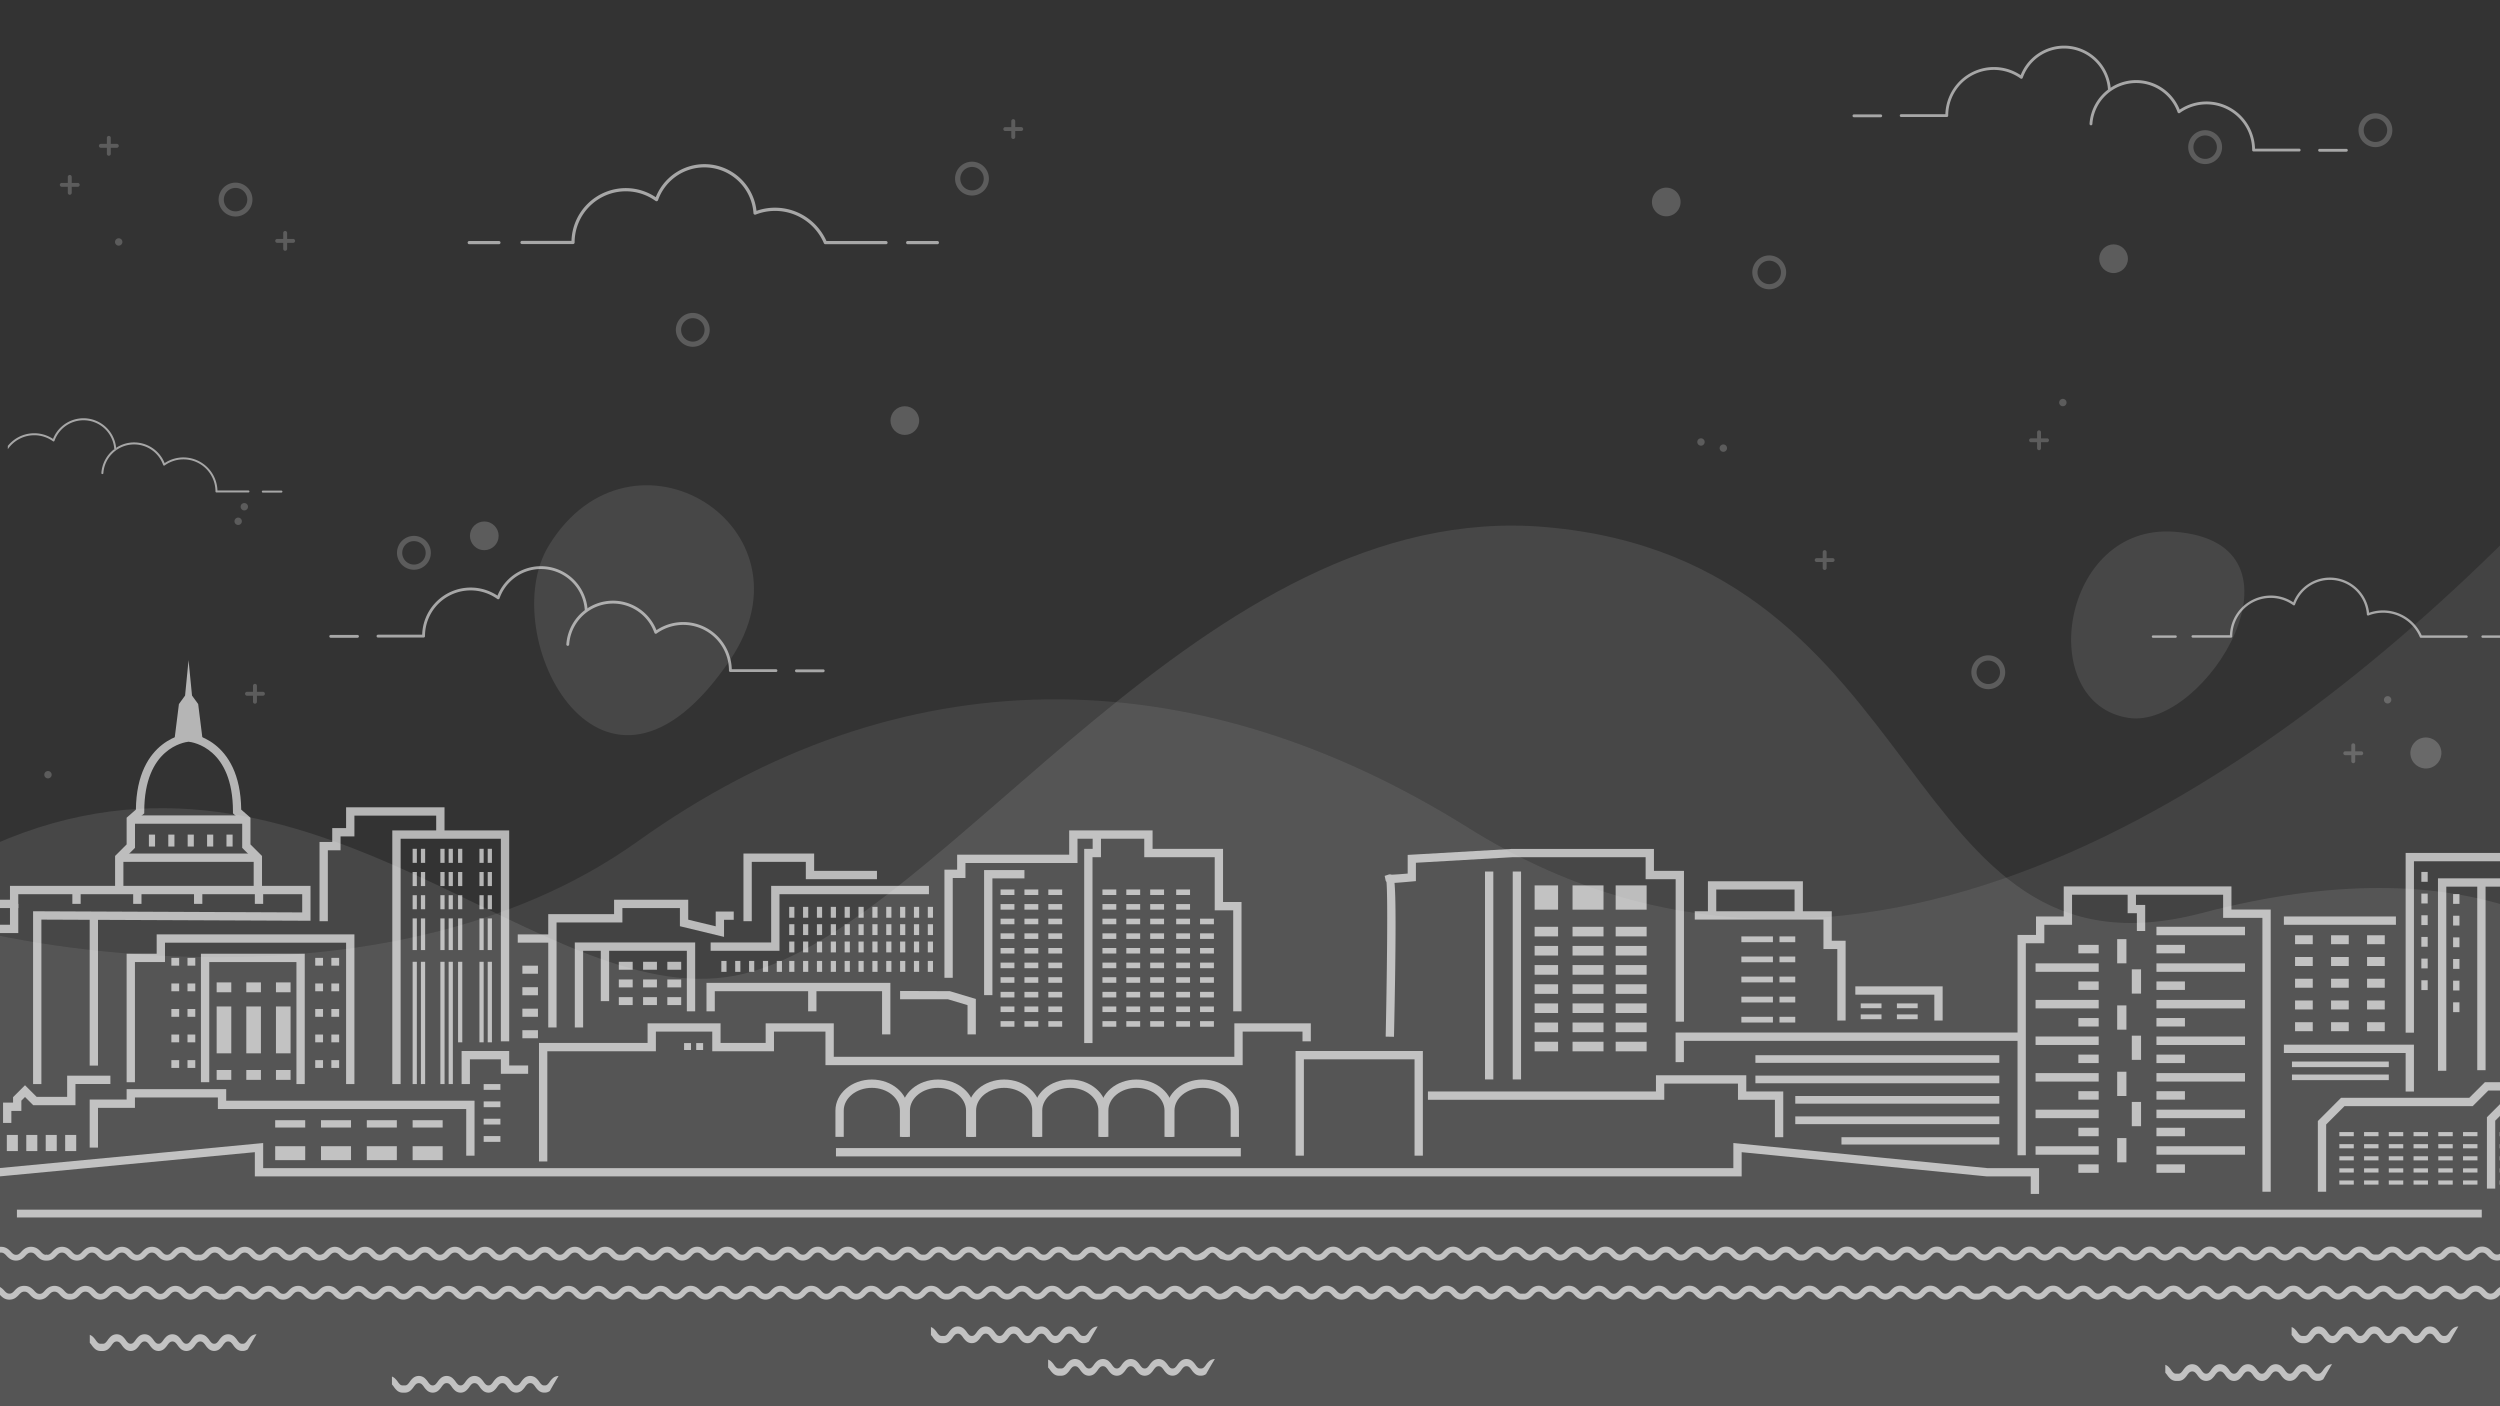 <svg xmlns="http://www.w3.org/2000/svg" width="1920" height="1080" viewBox="0 0 1920 1080"><rect x="0" y="0" width="1920" height="1080" fill="#333333" stroke="none"/><defs/><defs><style>.cls-2,.cls-4,.cls-7,.cls-8{fill:#fff}.cls-2{opacity:.1}.cls-3,.cls-7{opacity:.57}.cls-5{fill:none}.cls-8{opacity:.64}</style></defs><path d="M-8 717s298 72 498-71 424-144 638-10c289.94 181.55 602-25 807-232s110 797 110 797l-2099-30z" opacity=".08" fill="#fff"/><path class="cls-2" d="M1691 701.23c-235 61.77-203.82-270.42-504-296.44-261.68-22.67-458.18 303.85-615.09 342.92-152.79 38-330.82-207.84-576.91-99V1099h1940V699c-62.27-21.75-143-24.34-244 2.23z"/><path class="cls-2" d="M1669.79 408.37c-87.31-6.4-107.48 132.11-34.88 143 59.36 8.93 146.55-134.81 34.88-143zM421.44 419.08c-42.25 69.08 41.69 232.11 139.34 87.64C629.9 404.44 485.11 315 421.44 419.08z"/><g class="cls-3"><path class="cls-4" d="M1894.18 489.83h-34.91a.93.93 0 01-.86-.56 30.68 30.68 0 00-39.41-16.58.93.93 0 01-1.26-.8 28.41 28.41 0 00-55.14-7.55.91.91 0 01-.59.57.92.92 0 01-.82-.13 29.52 29.52 0 00-46.78 24 .93.93 0 01-.93.93H1684a.93.93 0 010-1.86h28.57a31.45 31.45 0 0131.4-30.48 31.06 31.06 0 0117.31 5.23 30.27 30.27 0 0158.2 8 32.19 32.19 0 0110.66-1.82 32.55 32.55 0 0129.73 19.22h34.31a.93.93 0 110 1.85zM1924.05 489.83h-17.31a.93.93 0 110-1.85h17.31a.93.93 0 110 1.85zM1670.74 489.83h-17.31a.93.93 0 010-1.85h17.31a.93.93 0 110 1.85z"/></g><g class="cls-3"><path class="cls-4" d="M680.29 187.57h-46.41a1.24 1.24 0 01-1.14-.76 40.73 40.73 0 00-52.4-22 1.24 1.24 0 01-1.68-1.07 37.77 37.77 0 00-73.29-10 1.24 1.24 0 01-1.88.59 38.91 38.91 0 00-22.89-7.4 39.33 39.33 0 00-39.29 39.29 1.23 1.23 0 01-1.23 1.23h-39.19a1.23 1.23 0 110-2.46h38a41.81 41.81 0 0141.74-40.53 41.36 41.36 0 0123 7A40.22 40.22 0 01581 161.91a43.24 43.24 0 0153.71 23.19h45.61a1.24 1.24 0 110 2.47zM720 187.57h-23a1.24 1.24 0 010-2.47h23a1.24 1.24 0 010 2.47zM383.27 187.57h-23a1.24 1.24 0 010-2.47h23a1.24 1.24 0 010 2.47z"/></g><g class="cls-3"><path class="cls-4" d="M595.94 516.12h-35a1.1 1.1 0 01-1.1-1.1 35.06 35.06 0 00-55.55-28.49 1.11 1.11 0 01-1 .16 1.14 1.14 0 01-.71-.68 33.73 33.73 0 00-65.45 9 1.07 1.07 0 01-1.18 1 1.1 1.1 0 01-1-1.17 35.93 35.93 0 0169.22-10.9 37.26 37.26 0 0157.84 30h33.92a1.1 1.1 0 010 2.2zM632.22 516.28h-20.55a1.1 1.1 0 110-2.2h20.55a1.1 1.1 0 110 2.2z"/><g><path class="cls-4" d="M325.31 489.65h-35a1.1 1.1 0 010-2.2h33.92a37.26 37.26 0 0157.84-30 35.93 35.93 0 0169.22 10.89 1.1 1.1 0 01-1 1.17 1.08 1.08 0 01-1.18-1 33.73 33.73 0 00-65.46-9 1.06 1.06 0 01-.7.68 1.08 1.08 0 01-1-.15 35.06 35.06 0 00-55.55 28.48 1.1 1.1 0 01-1.09 1.13zM274.57 489.82H254a1.1 1.1 0 010-2.2h20.55a1.1 1.1 0 110 2.2z"/></g></g><g class="cls-3"><path class="cls-4" d="M1765.76 116.35h-35a1.1 1.1 0 01-1.1-1.1 35.06 35.06 0 00-55.55-28.49 1.11 1.11 0 01-1 .16 1.14 1.14 0 01-.71-.68 33.73 33.73 0 00-65.45 9 1.08 1.08 0 01-1.18 1 1.1 1.1 0 01-1-1.17A35.93 35.93 0 011674 84.16a37.26 37.26 0 0157.84 30h33.92a1.1 1.1 0 010 2.2zM1802 116.51h-20.55a1.1 1.1 0 110-2.2H1802a1.1 1.1 0 010 2.2z"/><g><path class="cls-4" d="M1495.13 89.88h-35a1.1 1.1 0 110-2.2h33.92a37.33 37.33 0 0137.28-36.19 36.93 36.93 0 0120.55 6.21 35.93 35.93 0 0169.23 10.89 1.1 1.1 0 01-1 1.17 1.08 1.08 0 01-1.18-1 33.73 33.73 0 00-65.46-9 1.06 1.06 0 01-.7.68 1.08 1.08 0 01-1-.15 35.06 35.06 0 00-55.55 28.48 1.1 1.1 0 01-1.09 1.11zM1444.39 90.05h-20.55a1.1 1.1 0 110-2.2h20.55a1.1 1.1 0 110 2.2z"/></g></g><path class="cls-5" d="M6 1h1920v1080H6z"/><g opacity=".2"><path class="cls-5" d="M1358.76 200.17a9 9 0 106.38 2.65 9 9 0 00-6.38-2.65zM1021.48 337.18a9 9 0 106.39 2.65 9 9 0 00-6.39-2.65zM532.06 244.33a9 9 0 106.38 2.65 9 9 0 00-6.38-2.65zM1527 507.29a9 9 0 106.38 2.64 9 9 0 00-6.38-2.64zM317.89 481.56a9 9 0 106.38 2.64 9 9 0 00-6.38-2.64zM1121.53 4.05a9 9 0 006.38-2.64l.37-.41h-13.5l.37.41a9 9 0 006.38 2.64zM1693.55 104a9 9 0 106.38 2.64 8.94 8.94 0 00-6.38-2.64zM1824.32 91a9 9 0 106.38 2.64 9 9 0 00-6.38-2.64zM180.88 144.28a9 9 0 106.38 2.65 9 9 0 00-6.38-2.65z"/><path class="cls-4" d="M1407.46 428.67h-4.62V424a1.5 1.5 0 10-3 0v4.63h-4.62a1.5 1.5 0 000 3h4.62v4.62a1.5 1.5 0 003 0v-4.62h4.62a1.5 1.5 0 000-3zM225.13 183.5h-4.62v-4.62a1.5 1.5 0 00-3 0v4.62h-4.63a1.5 1.5 0 000 3h4.63v4.62a1.5 1.5 0 003 0v-4.62h4.62a1.5 1.5 0 000-3zM59.7 140.47h-4.62v-4.62a1.5 1.5 0 00-3 0v4.62h-4.63a1.5 1.5 0 000 3h4.63v4.63a1.5 1.5 0 003 0v-4.63h4.62a1.5 1.5 0 100-3zM201.94 531.31h-4.63v-4.62a1.5 1.5 0 00-3 0v4.62h-4.62a1.5 1.5 0 000 3h4.62v4.63a1.5 1.5 0 003 0v-4.63h4.63a1.5 1.5 0 100-3zM91.2 112a1.5 1.5 0 00-1.5-1.5h-4.62v-4.62a1.5 1.5 0 00-3 0v4.62h-4.63a1.5 1.5 0 000 3h4.63v4.63a1.5 1.5 0 003 0v-4.63h4.62a1.5 1.5 0 001.5-1.5zM1572.11 336.67h-4.62V332a1.5 1.5 0 10-3 0v4.63h-4.63a1.5 1.5 0 000 3h4.63v4.62a1.5 1.5 0 003 0v-4.62h4.62a1.5 1.5 0 000-3zM1813.43 577h-4.62v-4.62a1.5 1.5 0 10-3 0V577h-4.63a1.5 1.5 0 000 3h4.63v4.63a1.5 1.5 0 003 0V580h4.62a1.5 1.5 0 000-3zM1584.27 306.33a2.83 2.83 0 102.83 2.83 2.83 2.83 0 00-2.83-2.83zM1833.71 534.62a2.83 2.83 0 102.83 2.83 2.83 2.83 0 00-2.83-2.83z"/><circle class="cls-4" cx="1863.08" cy="578.47" r="11.92" transform="rotate(-16.85 1862.5 578.38)"/><path class="cls-4" d="M91.2 183a2.83 2.83 0 102.8 2.8 2.83 2.83 0 00-2.8-2.8zM187.64 392a2.83 2.83 0 10-2.83-2.83 2.83 2.83 0 002.83 2.83zM36.85 592.15a2.83 2.83 0 102.83 2.85 2.83 2.83 0 00-2.83-2.85zM180.09 400.35a2.83 2.83 0 102.83-2.83 2.83 2.83 0 00-2.83 2.83z"/><circle class="cls-4" cx="1623.22" cy="198.7" r="11.02"/><circle class="cls-4" cx="371.94" cy="411.52" r="11.02" transform="rotate(-67.5 371.94 411.52)"/><path class="cls-4" d="M532.06 240.33a13 13 0 1013 13 13 13 0 00-13-13zm6.38 19.41a9 9 0 112.65-6.38 9 9 0 01-2.65 6.38zM317.89 411.56a13 13 0 1013 13 13 13 0 00-13-13zm6.38 19.4a9 9 0 112.65-6.38 9 9 0 01-2.65 6.42zM180.88 140.28a13 13 0 1013 13 13 13 0 00-13-13zm6.38 19.41a9 9 0 112.64-6.38 9 9 0 01-2.64 6.38zM784.3 97.58h-4.62V93a1.5 1.5 0 00-3 0v4.62h-4.63a1.5 1.5 0 000 3h4.63v4.62a1.5 1.5 0 103 0v-4.62h4.62a1.5 1.5 0 000-3zM1306.35 336.62a2.83 2.83 0 102.83 2.83 2.83 2.83 0 00-2.83-2.83zM1323.52 341.34a2.83 2.83 0 102.83 2.83 2.83 2.83 0 00-2.83-2.83z"/><circle class="cls-4" cx="694.9" cy="323.01" r="11.02"/><path class="cls-4" d="M1279.69 144.12a11 11 0 1011 11 11 11 0 00-11-11zM1358.76 196.17a13 13 0 1013 13 13 13 0 00-13-13zm6.38 19.41a9 9 0 112.64-6.38 9 9 0 01-2.64 6.38zM746.48 124.18a13 13 0 1013 13 13 13 0 00-13-13zm6.39 19.41a9 9 0 112.64-6.38 9 9 0 01-2.64 6.38zM1693.55 100a13 13 0 1013 13 13 13 0 00-13-13zm6.38 19.4a9 9 0 112.64-6.38 9 9 0 01-2.64 6.36zM1824.32 87a13 13 0 1013 13 13 13 0 00-13-13zm6.38 19.41a9 9 0 112.65-6.38 9 9 0 01-2.65 6.33zM1527 503.29a13 13 0 1013 13 13 13 0 00-13-13zm6.38 19.41a9 9 0 112.64-6.39 9 9 0 01-2.67 6.39z"/></g><path class="cls-7" d="M88.59 345.54a.74.74 0 01-.8-.62 25.2 25.2 0 00-9.94 18.36.77.77 0 00.72.82.74.74 0 00.82-.72 23.66 23.66 0 0145.91-6.29.76.76 0 00.49.48.77.77 0 00.69-.11 24.59 24.59 0 0139 20 .78.78 0 00.77.77h24.55a.77.77 0 100-1.54H167a26.19 26.19 0 00-26.15-25.39 25.88 25.88 0 00-14.41 4.36A25.28 25.28 0 00103 339.78a25 25 0 00-13.76 4.12c0 .27 0 .54.07.82a.77.77 0 01-.72.82zM216.2 376.78h-14.42a.78.78 0 000 1.55h14.42a.78.78 0 000-1.55z"/><path class="cls-7" d="M26.34 334.27a24.46 24.46 0 0114.34 4.63.72.72 0 00.68.11.76.76 0 00.49-.48 23.66 23.66 0 0145.91 6.29v.1a.74.74 0 00.8.62.77.77 0 00.71-.82c0-.28 0-.55-.07-.82a25.2 25.2 0 00-48.48-6.82A26.06 26.06 0 006 342.46V345a24.62 24.62 0 0120.34-10.73z"/><path class="cls-8" d="M157.75 1033.09a15.49 15.49 0 002.51 2.88 6.58 6.58 0 008.51 0 15.49 15.49 0 002.51-2.88 11.53 11.53 0 011.81-2.12 3.42 3.42 0 014.25 0 11.54 11.54 0 011.8 2.12 15.21 15.21 0 002.52 2.88 6.49 6.49 0 004.25 1.56h.53a6.38 6.38 0 003.85-1.28q3.24-5.85 6.71-11.52a6.81 6.81 0 00-4.28 1.59 15.74 15.74 0 00-2.62 3 10.83 10.83 0 01-1.72 2 2.8 2.8 0 01-1.78.68h-.85a2.81 2.81 0 01-1.79-.68 10.83 10.83 0 01-1.71-2 15.74 15.74 0 00-2.62-3 6.89 6.89 0 00-8.83 0 15.74 15.74 0 00-2.62 3 11.22 11.22 0 01-1.72 2 3.09 3.09 0 01-3.89 0 10.83 10.83 0 01-1.71-2 16.18 16.18 0 00-2.63-3 6.89 6.89 0 00-8.83 0 15.74 15.74 0 00-2.62 3 10.83 10.83 0 01-1.71 2 3.1 3.1 0 01-3.9 0 10.83 10.83 0 01-1.71-2 15.74 15.74 0 00-2.62-3 6.89 6.89 0 00-8.83 0 15.74 15.74 0 00-2.62 3 10.83 10.83 0 01-1.72 2 3.09 3.09 0 01-3.89 0 10.83 10.83 0 01-1.71-2 16.48 16.48 0 00-2.62-3 6.89 6.89 0 00-8.83 0 15.74 15.74 0 00-2.62 3 11.22 11.22 0 01-1.72 2 3.09 3.09 0 01-3.89 0 10.83 10.83 0 01-1.71-2 15.74 15.74 0 00-2.62-3 6.89 6.89 0 00-8.83 0 15.74 15.74 0 00-2.62 3 10.83 10.83 0 01-1.71 2 2.84 2.84 0 01-1.65.67h-2.3a2.9 2.9 0 01-1.66-.67 10.83 10.83 0 01-1.71-2 15.74 15.74 0 00-2.62-3 7.12 7.12 0 00-2-1.15v6.12a13.87 13.87 0 011.46 1.8A15.57 15.57 0 0073 1036a6.49 6.49 0 004.25 1.56h1.71a6.49 6.49 0 004.25-1.56 15.21 15.21 0 002.52-2.88 11.54 11.54 0 011.8-2.12 3.42 3.42 0 014.25 0 11.53 11.53 0 011.81 2.12 15.21 15.21 0 002.52 2.88 6.56 6.56 0 008.49 0 15.21 15.21 0 002.52-2.88 11.53 11.53 0 011.81-2.12 3.1 3.1 0 012.12-.74 3.15 3.15 0 012.13.74 11.94 11.94 0 011.8 2.12 15.21 15.21 0 002.52 2.88 6.57 6.57 0 008.5 0 16 16 0 002.52-2.88 11.54 11.54 0 011.8-2.12 3.42 3.42 0 014.25 0 11.54 11.54 0 011.8 2.12 15.57 15.57 0 002.52 2.88 6.57 6.57 0 008.5 0 15.21 15.21 0 002.52-2.88 11.54 11.54 0 011.8-2.12 3.42 3.42 0 014.25 0 11.53 11.53 0 011.79 2.09zM1951.38 988.35a9 9 0 00-8.83.37 15.27 15.27 0 00-2.82 2.5 10.13 10.13 0 01-1.84 1.7 3.61 3.61 0 01-2.1.58 3.56 3.56 0 01-2.09-.58 9.83 9.83 0 01-1.85-1.7 14.64 14.64 0 00-2.82-2.5 9 9 0 00-9.51 0 14.86 14.86 0 00-2.81 2.5 10.4 10.4 0 01-1.84 1.69 4.07 4.07 0 01-4.19 0 10.13 10.13 0 01-1.84-1.7 15 15 0 00-2.83-2.5 9 9 0 00-9.5 0 14.33 14.33 0 00-2.82 2.51 10.13 10.13 0 01-1.84 1.7 4.07 4.07 0 01-4.19 0 10.06 10.06 0 01-1.84-1.69 14.64 14.64 0 00-2.82-2.5 9 9 0 00-9.5 0 14.64 14.64 0 00-2.82 2.5 10.47 10.47 0 01-1.84 1.7 4.09 4.09 0 01-4.2 0 10.13 10.13 0 01-1.84-1.7 15 15 0 00-2.82-2.5 9 9 0 00-9.5 0 14.64 14.64 0 00-2.82 2.5 10.48 10.48 0 01-1.85 1.7 3.47 3.47 0 01-1.78.56h-2.47a3.47 3.47 0 01-1.78-.56 10.48 10.48 0 01-1.85-1.7 14.64 14.64 0 00-2.82-2.5 9 9 0 00-9.5 0 14.64 14.64 0 00-2.82 2.5 10.13 10.13 0 01-1.84 1.7 4.09 4.09 0 01-4.2 0 10.13 10.13 0 01-1.84-1.7 15 15 0 00-2.82-2.5 9 9 0 00-9.51 0 15.27 15.27 0 00-2.82 2.5 10.13 10.13 0 01-1.84 1.7 4.07 4.07 0 01-4.19 0 10.48 10.48 0 01-1.85-1.7 14.64 14.64 0 00-2.82-2.5 9 9 0 00-9.5 0 14.64 14.64 0 00-2.82 2.5 9.83 9.83 0 01-1.85 1.7 4.07 4.07 0 01-4.19 0 10.47 10.47 0 01-1.84-1.7 14.64 14.64 0 00-2.82-2.5 9 9 0 00-9.5 0 14.64 14.64 0 00-2.82 2.5 10.14 10.14 0 01-1.85 1.7 4.07 4.07 0 01-4.19 0 10.13 10.13 0 01-1.84-1.7 15.27 15.27 0 00-2.82-2.5 9 9 0 00-9.51 0 15 15 0 00-2.82 2.5 10.13 10.13 0 01-1.84 1.7 4.07 4.07 0 01-4.19 0 10.14 10.14 0 01-1.85-1.7 14.54 14.54 0 00-2.81-2.51 9 9 0 00-9.51 0 14.64 14.64 0 00-2.82 2.5 9.83 9.83 0 01-1.85 1.7 4.06 4.06 0 01-4.18 0 9.83 9.83 0 01-1.85-1.7 14.64 14.64 0 00-2.82-2.5 9 9 0 00-9.5 0 15 15 0 00-2.83 2.5 10.13 10.13 0 01-1.84 1.7 4.07 4.07 0 01-4.19 0 10.13 10.13 0 01-1.84-1.7 15.27 15.27 0 00-2.82-2.5 9 9 0 00-9.51 0 14.64 14.64 0 00-2.82 2.5 10.13 10.13 0 01-1.84 1.7 4.09 4.09 0 01-4.2 0 10.4 10.4 0 01-1.84-1.69 14.64 14.64 0 00-2.82-2.5 9 9 0 00-9.5 0 14.64 14.64 0 00-2.82 2.5 10.14 10.14 0 01-1.85 1.7 4 4 0 01-4.36-.13l-1.4-1-.56-.57a15 15 0 00-2.76-2.46 8.58 8.58 0 00-4.62-1.38h-.09a8.56 8.56 0 00-4.62 1.38 15 15 0 00-2.76 2.46 13.62 13.62 0 01-1.35 1.32l-.36.25-1 .43a3.82 3.82 0 01-1.5.28 3.61 3.61 0 01-2.1-.58 10.13 10.13 0 01-1.84-1.7 15.27 15.27 0 00-2.82-2.5 9 9 0 00-9.51 0 15 15 0 00-2.82 2.5 10.13 10.13 0 01-1.84 1.7 3.61 3.61 0 01-2.1.58 3.56 3.56 0 01-2.09-.58 9.83 9.83 0 01-1.85-1.7 14.64 14.64 0 00-2.82-2.5 9 9 0 00-9.5 0 14.64 14.64 0 00-2.82 2.5 10.14 10.14 0 01-1.85 1.7 4.07 4.07 0 01-4.19 0 10.13 10.13 0 01-1.84-1.7 15.27 15.27 0 00-2.82-2.5 9 9 0 00-9.5 0 15 15 0 00-2.83 2.5 10.13 10.13 0 01-1.84 1.7 4.07 4.07 0 01-4.19 0 10.4 10.4 0 01-1.84-1.69 15.27 15.27 0 00-2.82-2.5 9 9 0 00-9.51 0 14.64 14.64 0 00-2.82 2.5 10.13 10.13 0 01-1.84 1.7 3.57 3.57 0 01-1.7.56h-3a3.56 3.56 0 01-1.69-.56 10.13 10.13 0 01-1.84-1.7 15.27 15.27 0 00-2.82-2.5 9 9 0 00-9.51 0 15 15 0 00-2.82 2.5 10.13 10.13 0 01-1.84 1.7 4.07 4.07 0 01-4.19 0 10.77 10.77 0 01-1.85-1.69 14.61 14.61 0 00-2.82-2.5 9 9 0 00-9.5 0 14.64 14.64 0 00-2.82 2.5 10.14 10.14 0 01-1.85 1.7 4.07 4.07 0 01-4.19 0 10.13 10.13 0 01-1.84-1.7 15.27 15.27 0 00-2.82-2.5 9 9 0 00-9.51 0 15.27 15.27 0 00-2.82 2.5 10.13 10.13 0 01-1.84 1.7 4.07 4.07 0 01-4.19 0 10.48 10.48 0 01-1.85-1.7 14.64 14.64 0 00-2.82-2.5 9 9 0 00-9.5 0 14.64 14.64 0 00-2.82 2.5 10.13 10.13 0 01-1.84 1.7 4.09 4.09 0 01-4.2 0 10.13 10.13 0 01-1.84-1.7 14.64 14.64 0 00-2.82-2.5 9 9 0 00-9.5 0 14.64 14.64 0 00-2.82 2.5 10.48 10.48 0 01-1.85 1.7 3.5 3.5 0 01-1.93.57H1401a3.53 3.53 0 01-1.93-.57 10.13 10.13 0 01-1.84-1.7 14.64 14.64 0 00-2.82-2.5 9 9 0 00-9.5 0 14.64 14.64 0 00-2.82 2.5 10.14 10.14 0 01-1.85 1.7 4.07 4.07 0 01-4.19 0 10.4 10.4 0 01-1.84-1.69 15.27 15.27 0 00-2.82-2.5 9 9 0 00-9.51 0 14.64 14.64 0 00-2.82 2.5 10.4 10.4 0 01-1.84 1.69 3.61 3.61 0 01-2.1.58 3.56 3.56 0 01-2.09-.58 9.83 9.83 0 01-1.85-1.7 14.64 14.64 0 00-2.82-2.5 9 9 0 00-9.5 0 14.33 14.33 0 00-2.82 2.51 10.14 10.14 0 01-1.85 1.7 4.07 4.07 0 01-4.19 0 10.4 10.4 0 01-1.84-1.69 15.27 15.27 0 00-2.82-2.5 9 9 0 00-9.51 0 15.27 15.27 0 00-2.82 2.5 10.13 10.13 0 01-1.84 1.7 4.07 4.07 0 01-4.19 0 10.48 10.48 0 01-1.85-1.7 14.64 14.64 0 00-2.82-2.5 9 9 0 00-9.5 0 14.64 14.64 0 00-2.82 2.5 9.83 9.83 0 01-1.85 1.7 3.55 3.55 0 01-1.92.57l-.45-.09-.46.09a3.55 3.55 0 01-1.92-.57 10.14 10.14 0 01-1.85-1.7 14.64 14.64 0 00-2.82-2.5 9 9 0 00-9.5 0 14.64 14.64 0 00-2.82 2.5 10.14 10.14 0 01-1.85 1.7 4.07 4.07 0 01-4.19 0 10.4 10.4 0 01-1.84-1.69 15 15 0 00-2.82-2.5 9 9 0 00-9.51 0 14.63 14.63 0 00-2.82 2.51 10.13 10.13 0 01-1.84 1.7 3.61 3.61 0 01-2.1.58 3.56 3.56 0 01-2.09-.58 10.48 10.48 0 01-1.85-1.7 14.64 14.64 0 00-2.82-2.5 9 9 0 00-9.5 0 14.64 14.64 0 00-2.82 2.5 10.14 10.14 0 01-1.85 1.7 4.07 4.07 0 01-4.19 0 10.4 10.4 0 01-1.84-1.69 15.27 15.27 0 00-2.82-2.5 9 9 0 00-9.5 0 15 15 0 00-2.83 2.5 10.13 10.13 0 01-1.84 1.7 4.07 4.07 0 01-4.19 0 10.13 10.13 0 01-1.84-1.7 15.27 15.27 0 00-2.82-2.5 9 9 0 00-9.51 0 14.64 14.64 0 00-2.82 2.5 10.13 10.13 0 01-1.84 1.7 3.51 3.51 0 01-1.78.56h-2.48a3.51 3.51 0 01-1.78-.56 10.13 10.13 0 01-1.84-1.7 14.64 14.64 0 00-2.82-2.5 9 9 0 00-9.5 0 14.64 14.64 0 00-2.82 2.5 10.48 10.48 0 01-1.85 1.7 4.07 4.07 0 01-4.19 0 10.4 10.4 0 01-1.84-1.69 15 15 0 00-2.83-2.5 9 9 0 00-9.5 0 14.64 14.64 0 00-2.82 2.5 10.26 10.26 0 01-1.82 1.68 4.09 4.09 0 01-4.2 0 10.13 10.13 0 01-1.84-1.7 14.64 14.64 0 00-2.82-2.5 9 9 0 00-9.51 0 14.86 14.86 0 00-2.81 2.5 10.48 10.48 0 01-1.85 1.7 4.07 4.07 0 01-4.19 0 10.4 10.4 0 01-1.84-1.69 15.27 15.27 0 00-2.82-2.5 9 9 0 00-9.51 0 15.27 15.27 0 00-2.82 2.5 10.13 10.13 0 01-1.84 1.7 4.07 4.07 0 01-4.19 0 10.48 10.48 0 01-1.85-1.7 14.64 14.64 0 00-2.82-2.5 9 9 0 00-9.5 0 14.64 14.64 0 00-2.82 2.5 9.83 9.83 0 01-1.85 1.7 3.56 3.56 0 01-2.09.58 3.61 3.61 0 01-2.1-.58 10.13 10.13 0 01-1.84-1.7 14.64 14.64 0 00-2.82-2.5 9 9 0 00-9.5 0 15 15 0 00-2.83 2.5 10.13 10.13 0 01-1.84 1.7 4.07 4.07 0 01-4.19 0 10.13 10.13 0 01-1.84-1.7 15.27 15.27 0 00-2.82-2.5 9 9 0 00-9.51 0 14.64 14.64 0 00-2.82 2.5 10.13 10.13 0 01-1.84 1.7 3.61 3.61 0 01-2.1.58 3.56 3.56 0 01-2.09-.58 9.83 9.83 0 01-1.85-1.7 14.64 14.64 0 00-2.82-2.5 9 9 0 00-9.5 0 14.64 14.64 0 00-2.82 2.5 10.48 10.48 0 01-1.85 1.7 4.07 4.07 0 01-4.19 0 10.13 10.13 0 01-1.84-1.7 15.27 15.27 0 00-2.82-2.5 9 9 0 00-9.51 0 15.27 15.27 0 00-2.82 2.5 10.13 10.13 0 01-1.84 1.7 3.61 3.61 0 01-2.1.58 3.57 3.57 0 01-1.72-.37 5.94 5.94 0 01-1.38-1l-3.9-2.5a12.2 12.2 0 00-.86-.67 8.49 8.49 0 00-4.13-1.49h-.43a8.45 8.45 0 00-4.12 1.49 10.12 10.12 0 00-1.26 1 11.43 11.43 0 01-2 1.51l-2.4 1.41a3.57 3.57 0 01-2.19.65 3.61 3.61 0 01-2.1-.58 10.13 10.13 0 01-1.84-1.7 15.27 15.27 0 00-2.82-2.5 9 9 0 00-9.51 0 14.64 14.64 0 00-2.82 2.5 10.13 10.13 0 01-1.84 1.7 3.61 3.61 0 01-2.1.58 3.56 3.56 0 01-2.09-.58 9.83 9.83 0 01-1.85-1.7 14.64 14.64 0 00-2.82-2.5 9 9 0 00-9.5 0 14.64 14.64 0 00-2.82 2.5 10.14 10.14 0 01-1.85 1.7 4.07 4.07 0 01-4.19 0 10.13 10.13 0 01-1.84-1.7 15.27 15.27 0 00-2.82-2.5 9 9 0 00-9.5 0 15 15 0 00-2.83 2.5 10.13 10.13 0 01-1.84 1.7 4.07 4.07 0 01-4.19 0 10.13 10.13 0 01-1.84-1.7 15 15 0 00-2.83-2.5 9 9 0 00-9.5 0 14.64 14.64 0 00-2.82 2.5 10.13 10.13 0 01-1.84 1.7 3.57 3.57 0 01-1.7.56h-3a3.56 3.56 0 01-1.69-.56 10.13 10.13 0 01-1.84-1.7 15.27 15.27 0 00-2.82-2.5 9 9 0 00-9.51 0 15 15 0 00-2.82 2.5 10.13 10.13 0 01-1.84 1.7 3.61 3.61 0 01-2.1.58 3.56 3.56 0 01-2.09-.58 10.41 10.41 0 01-1.85-1.69 14.64 14.64 0 00-2.82-2.5 9 9 0 00-9.5 0 15 15 0 00-2.83 2.5 10.4 10.4 0 01-1.84 1.69 4.07 4.07 0 01-4.19 0 10.13 10.13 0 01-1.84-1.7 15.27 15.27 0 00-2.82-2.5 9 9 0 00-9.51 0 14.64 14.64 0 00-2.82 2.5 10.13 10.13 0 01-1.84 1.7 3.61 3.61 0 01-2.1.58 3.56 3.56 0 01-2.09-.58 10.41 10.41 0 01-1.85-1.69 14.64 14.64 0 00-2.82-2.5 9 9 0 00-9.5 0 14.64 14.64 0 00-2.82 2.5 9.83 9.83 0 01-1.85 1.7 3.56 3.56 0 01-2.09.58 3.61 3.61 0 01-2.1-.58 10.13 10.13 0 01-1.84-1.7 14.64 14.64 0 00-2.82-2.5 9 9 0 00-9.51 0 15.27 15.27 0 00-2.82 2.5 10.13 10.13 0 01-1.84 1.7 3.5 3.5 0 01-1.93.57h-1.13a3.53 3.53 0 01-1.93-.57 10.4 10.4 0 01-1.84-1.69 14.64 14.64 0 00-2.82-2.5 9 9 0 00-9.51 0 14.86 14.86 0 00-2.81 2.5 10.48 10.48 0 01-1.85 1.7 4.07 4.07 0 01-4.19 0 10.13 10.13 0 01-1.84-1.7l-.11-.12.11.12a14.32 14.32 0 00-2.82-2.5 9 9 0 00-9.5 0 14.64 14.64 0 00-2.82 2.5 10.4 10.4 0 01-1.84 1.69 4.09 4.09 0 01-4.2 0 10.13 10.13 0 01-1.84-1.7l-.11-.12.11.12a14.92 14.92 0 00-2.82-2.5 9 9 0 00-9.51 0 15.27 15.27 0 00-2.82 2.5 10.13 10.13 0 01-1.84 1.7 4.07 4.07 0 01-4.19 0 10.13 10.13 0 01-1.84-1.7 15.27 15.27 0 00-2.82-2.5 9 9 0 00-9.51 0 15.27 15.27 0 00-2.82 2.5 10.13 10.13 0 01-1.84 1.7 4.07 4.07 0 01-4.19 0 10.4 10.4 0 01-1.84-1.69 14.64 14.64 0 00-2.82-2.5 9 9 0 00-9.5 0 14.64 14.64 0 00-2.82 2.5 9.83 9.83 0 01-1.85 1.7 3.55 3.55 0 01-1.92.57h-.91a3.55 3.55 0 01-1.92-.57 10.08 10.08 0 01-1.85-1.69 14.64 14.64 0 00-2.82-2.5 9 9 0 00-9.5 0 14.64 14.64 0 00-2.82 2.5 10.14 10.14 0 01-1.85 1.7 4.07 4.07 0 01-4.19 0 10.13 10.13 0 01-1.84-1.7 15.27 15.27 0 00-2.82-2.5 9 9 0 00-9.51 0 14.64 14.64 0 00-2.82 2.5 10.4 10.4 0 01-1.84 1.69 3.61 3.61 0 01-2.1.58 3.56 3.56 0 01-2.09-.58 9.83 9.83 0 01-1.85-1.7 14.64 14.64 0 00-2.82-2.5 9 9 0 00-9.5 0 14.64 14.64 0 00-2.82 2.5 10.14 10.14 0 01-1.85 1.7 4.07 4.07 0 01-4.19 0 10.4 10.4 0 01-1.84-1.69 15.27 15.27 0 00-2.82-2.5 9 9 0 00-9.51 0 15.27 15.27 0 00-2.82 2.5 10.13 10.13 0 01-1.84 1.7 4.07 4.07 0 01-4.19 0 10.4 10.4 0 01-1.84-1.69 15 15 0 00-2.83-2.5 9 9 0 00-9.5 0 14.64 14.64 0 00-2.82 2.5 10.13 10.13 0 01-1.84 1.7 3.51 3.51 0 01-1.78.56h-2.48a3.51 3.51 0 01-1.78-.56 10.13 10.13 0 01-1.84-1.7 14.64 14.64 0 00-2.82-2.5 9 9 0 00-9.51 0 15.27 15.27 0 00-2.82 2.5 10.13 10.13 0 01-1.84 1.7 4.07 4.07 0 01-4.19 0 10.4 10.4 0 01-1.84-1.69 15 15 0 00-2.83-2.5 9 9 0 00-9.5 0 14.64 14.64 0 00-2.82 2.5 10.13 10.13 0 01-1.84 1.7 4.09 4.09 0 01-4.2 0 10.13 10.13 0 01-1.84-1.7 14.64 14.64 0 00-2.82-2.5 9 9 0 00-9.51 0 15.27 15.27 0 00-2.82 2.5 10.13 10.13 0 01-1.84 1.7 4.07 4.07 0 01-4.19 0 10.13 10.13 0 01-1.84-1.7 15.27 15.27 0 00-2.82-2.5 9 9 0 00-9.51 0 15 15 0 00-2.82 2.5 10.13 10.13 0 01-1.84 1.7 4.07 4.07 0 01-4.19 0 10.48 10.48 0 01-1.85-1.7 14.64 14.64 0 00-2.82-2.5 9 9 0 00-9.5 0 14.64 14.64 0 00-2.82 2.5 9.83 9.83 0 01-1.85 1.7 4.07 4.07 0 01-4.19 0 10.13 10.13 0 01-1.84-1.7 14.64 14.64 0 00-2.82-2.5 9 9 0 00-9.51 0 15.27 15.27 0 00-2.82 2.5 10.13 10.13 0 01-1.84 1.7 4.07 4.07 0 01-4.19 0 10.13 10.13 0 01-1.84-1.7 15.27 15.27 0 00-2.82-2.5 9 9 0 00-9.51 0 14.64 14.64 0 00-2.82 2.5 9.83 9.83 0 01-1.85 1.7 3.56 3.56 0 01-2.09.58 3.61 3.61 0 01-2.1-.58 10.13 10.13 0 01-1.84-1.7 14.64 14.64 0 00-2.82-2.5 9 9 0 00-9.5 0 14.64 14.64 0 00-2.82 2.5 10.48 10.48 0 01-1.85 1.7 4.07 4.07 0 01-4.19 0 10.13 10.13 0 01-1.84-1.7 15.27 15.27 0 00-2.82-2.5 9 9 0 00-9.51 0 14.64 14.64 0 00-2.82 2.5 10.13 10.13 0 01-1.84 1.7 3.61 3.61 0 01-2.1.58 3.55 3.55 0 01-2.26-.71l-1.41-1-.55-.56a15.07 15.07 0 00-2.77-2.46 8.56 8.56 0 00-4.62-1.38h-.09a8.58 8.58 0 00-4.62 1.38 15 15 0 00-2.76 2.46 16 16 0 01-1.34 1.31l-.36.25-1 .43a3.87 3.87 0 01-1.51.28 3.58 3.58 0 01-2.09-.58 10.14 10.14 0 01-1.85-1.7 14.64 14.64 0 00-2.82-2.5 9 9 0 00-9.5 0 14.64 14.64 0 00-2.82 2.5 10.14 10.14 0 01-1.85 1.7 3.56 3.56 0 01-2.09.58 3.61 3.61 0 01-2.1-.58 10.4 10.4 0 01-1.84-1.69 15.27 15.27 0 00-2.82-2.5 9 9 0 00-9.51 0 15.27 15.27 0 00-2.82 2.5 10.13 10.13 0 01-1.84 1.7 4.07 4.07 0 01-4.19 0 10.13 10.13 0 01-1.84-1.7 14.64 14.64 0 00-2.82-2.5 9 9 0 00-9.5 0 14.64 14.64 0 00-2.82 2.5 10.13 10.13 0 01-1.84 1.7 3.61 3.61 0 01-2.1.58 3.56 3.56 0 01-2.09-.58 9.83 9.83 0 01-1.85-1.7 14.64 14.64 0 00-2.82-2.5 9 9 0 00-9.5 0 14.64 14.64 0 00-2.82 2.5 10.14 10.14 0 01-1.85 1.7 3.53 3.53 0 01-1.69.56h-3a3.53 3.53 0 01-1.69-.56 10.14 10.14 0 01-1.85-1.7 14.64 14.64 0 00-2.82-2.5 9 9 0 00-9.5 0 14.64 14.64 0 00-2.82 2.5 10.14 10.14 0 01-1.85 1.7 4.07 4.07 0 01-4.19 0 10.4 10.4 0 01-1.84-1.69 15.27 15.27 0 00-2.82-2.5 9 9 0 00-9.51 0 15 15 0 00-2.82 2.5 10.13 10.13 0 01-1.84 1.7 3.61 3.61 0 01-2.1.58 3.56 3.56 0 01-2.09-.58 9.83 9.83 0 01-1.85-1.7 14.64 14.64 0 00-2.82-2.5 9 9 0 00-9.5 0 14.64 14.64 0 00-2.82 2.5 10.14 10.14 0 01-1.85 1.7 4.07 4.07 0 01-4.19 0 10.13 10.13 0 01-1.84-1.7 15 15 0 00-2.82-2.5 9 9 0 00-9.5 0 15 15 0 00-2.83 2.5 10.13 10.13 0 01-1.84 1.7 4.07 4.07 0 01-4.19 0 10.13 10.13 0 01-1.84-1.7 15 15 0 00-2.83-2.5 9 9 0 00-9.5 0 14.64 14.64 0 00-2.82 2.5 10.13 10.13 0 01-1.84 1.7 3.53 3.53 0 01-1.93.57l-.57-.16-.56.16a3.5 3.5 0 01-1.93-.57 10.13 10.13 0 01-1.84-1.7 15.27 15.27 0 00-2.82-2.5 9 9 0 00-9.51 0 15 15 0 00-2.82 2.5 10.13 10.13 0 01-1.84 1.7 3.61 3.61 0 01-2.1.58 3.56 3.56 0 01-2.09-.58 10.41 10.41 0 01-1.85-1.69 14.64 14.64 0 00-2.82-2.5 8.62 8.62 0 00-4.75-1.35 8.62 8.62 0 00-4.85 1.16 15 15 0 00-2.83 2.5 10.4 10.4 0 01-1.84 1.69 3.58 3.58 0 01-2.09.58 3.59 3.59 0 01-2.1-.58 10.13 10.13 0 01-1.84-1.7 15 15 0 00-2.83-2.5 6 6 0 00-.66-.37Q-2 990.18-3.73 992a4 4 0 011.73.59 11.17 11.17 0 011.94 1.81 14.47 14.47 0 002.71 2.42 8.31 8.31 0 004.58 1.31 8.3 8.3 0 004.57-1.31 14.47 14.47 0 002.71-2.42 11.17 11.17 0 011.94-1.78 4 4 0 012.29-.62 4 4 0 012.29.62A11.17 11.17 0 0123 994.4a14.47 14.47 0 002.71 2.42 8.64 8.64 0 009.15 0 14.8 14.8 0 002.71-2.42 10.82 10.82 0 011.94-1.78 4.52 4.52 0 014.57 0A11.17 11.17 0 0146 994.4a14.47 14.47 0 002.71 2.42 8.3 8.3 0 004.57 1.31 2.41 2.41 0 00.4 0 2.41 2.41 0 00.4 0 8.34 8.34 0 004.58-1.31 14.8 14.8 0 002.71-2.42 10.82 10.82 0 011.94-1.78 4.52 4.52 0 014.57 0 11.17 11.17 0 011.94 1.78 14.47 14.47 0 002.71 2.42 8.64 8.64 0 009.15 0 14.47 14.47 0 002.71-2.42 11.17 11.17 0 011.94-1.78 4.52 4.52 0 014.57 0 11.17 11.17 0 011.94 1.78 14.8 14.8 0 002.71 2.42 8.64 8.64 0 009.15 0 14.47 14.47 0 002.71-2.42 11.17 11.17 0 011.94-1.78 4.54 4.54 0 014.58 0 11.17 11.17 0 011.94 1.78 14.47 14.47 0 002.71 2.42 8.64 8.64 0 009.15 0 14.8 14.8 0 002.71-2.42 11.17 11.17 0 011.94-1.78 4.52 4.52 0 014.57 0 11.17 11.17 0 011.94 1.78 14.8 14.8 0 002.71 2.42 8.64 8.64 0 009.15 0 14.47 14.47 0 002.71-2.42 11.17 11.17 0 011.94-1.78 4.54 4.54 0 014.58 0 11.17 11.17 0 011.94 1.78 14.47 14.47 0 002.71 2.42 8.3 8.3 0 004.57 1.31 3.51 3.51 0 001.09-.19 3.63 3.63 0 001.1.19 8.3 8.3 0 004.57-1.31 14.47 14.47 0 002.71-2.42 11.17 11.17 0 011.94-1.78 4.54 4.54 0 014.58 0 11.17 11.17 0 011.94 1.78 14.47 14.47 0 002.71 2.42 8.63 8.63 0 009.14 0 14.47 14.47 0 002.71-2.42 11.17 11.17 0 011.94-1.78 4.54 4.54 0 014.58 0 11.17 11.17 0 011.94 1.78 14.47 14.47 0 002.71 2.42 8.64 8.64 0 009.15 0 14.8 14.8 0 002.71-2.42 11.17 11.17 0 011.94-1.78 4.52 4.52 0 014.57 0 11.17 11.17 0 011.94 1.78 14.8 14.8 0 002.71 2.42 8.64 8.64 0 009.15 0 14.47 14.47 0 002.71-2.42 11.17 11.17 0 011.94-1.78 4.54 4.54 0 014.58 0 11.17 11.17 0 011.94 1.78 14.47 14.47 0 002.71 2.42 8.3 8.3 0 004.57 1.31h.08l3.06-.48a8.57 8.57 0 002.65-1.52 18.77 18.77 0 001.79-1.73 11.2 11.2 0 011.91-1.75 4 4 0 014.36 0 10.82 10.82 0 011.9 1.75l.12.12a11.5 11.5 0 004.7 3l.57.19a6.46 6.46 0 002.17.4 8.34 8.34 0 004.58-1.31 14.8 14.8 0 002.71-2.42 10.82 10.82 0 011.94-1.78 4.52 4.52 0 014.57 0 11.17 11.17 0 011.94 1.78 14.47 14.47 0 002.71 2.42 8.64 8.64 0 009.15 0 14.47 14.47 0 002.71-2.42 11.17 11.17 0 011.94-1.78 4.54 4.54 0 014.58 0 11.16 11.16 0 011.93 1.78 14.89 14.89 0 002.72 2.42 8.63 8.63 0 009.14 0 14.47 14.47 0 002.71-2.42 11.17 11.17 0 011.94-1.78 4.54 4.54 0 014.58 0 11.17 11.17 0 011.94 1.78 14.47 14.47 0 002.71 2.42 8.64 8.64 0 009.15 0 14.47 14.47 0 002.71-2.42 11.17 11.17 0 011.94-1.78 4.52 4.52 0 014.57 0 10.82 10.82 0 011.94 1.78 15.14 15.14 0 002.71 2.42 8.64 8.64 0 009.15 0 14.47 14.47 0 002.71-2.42 11.17 11.17 0 011.94-1.78 4.54 4.54 0 014.58 0 11.17 11.17 0 011.94 1.78 14.47 14.47 0 002.71 2.42 8.64 8.64 0 009.15 0 14.8 14.8 0 002.71-2.42 11.17 11.17 0 011.94-1.78 4.52 4.52 0 014.57 0 11.17 11.17 0 011.94 1.78 14.47 14.47 0 002.71 2.42 8.64 8.64 0 009.15 0 14.47 14.47 0 002.71-2.42 11.17 11.17 0 011.94-1.78 4.52 4.52 0 014.57 0 10.82 10.82 0 011.94 1.78 14.8 14.8 0 002.71 2.42 8.64 8.64 0 009.15 0 14.47 14.47 0 002.71-2.42 11.54 11.54 0 011.94-1.78 4.54 4.54 0 014.58 0 11.17 11.17 0 011.94 1.78 14.36 14.36 0 002.7 2.41 8.64 8.64 0 009.15 0 14.47 14.47 0 002.71-2.42 11.17 11.17 0 011.94-1.78 4.54 4.54 0 014.58 0 11.16 11.16 0 011.93 1.78 14.8 14.8 0 002.71 2.42 8.34 8.34 0 004.58 1.31 3.93 3.93 0 00.92-.13 3.85 3.85 0 00.92.13 8.3 8.3 0 004.57-1.31 14.89 14.89 0 002.72-2.42 11.16 11.16 0 011.93-1.78 4.54 4.54 0 014.58 0 11.17 11.17 0 011.94 1.78 14.47 14.47 0 002.71 2.42 8.64 8.64 0 009.15 0 14.8 14.8 0 002.71-2.42 11.17 11.17 0 011.94-1.78 4.52 4.52 0 014.57 0 11.17 11.17 0 011.94 1.78 14.8 14.8 0 002.71 2.42 8.64 8.64 0 009.15 0 14.47 14.47 0 002.71-2.42 10.78 10.78 0 011.94-1.78 4.54 4.54 0 014.58 0 11.17 11.17 0 011.94 1.78 14.47 14.47 0 002.71 2.42 8.64 8.64 0 009.15 0 14.8 14.8 0 002.71-2.42 10.46 10.46 0 011.94-1.78 4.52 4.52 0 014.57 0 11.17 11.17 0 011.94 1.78 14.8 14.8 0 002.71 2.42 8.64 8.64 0 009.15 0 14.47 14.47 0 002.71-2.42 11.17 11.17 0 011.94-1.78 4.54 4.54 0 014.58 0 11.17 11.17 0 011.94 1.78 14.47 14.47 0 002.71 2.42 8.3 8.3 0 004.57 1.31h.57a8.3 8.3 0 004.57-1.31 14.47 14.47 0 002.71-2.42 11.17 11.17 0 011.94-1.78 4.54 4.54 0 014.58 0 11.17 11.17 0 011.94 1.78 14.47 14.47 0 002.71 2.42 8.64 8.64 0 009.15 0 14.8 14.8 0 002.71-2.42 11.17 11.17 0 011.94-1.78 4.52 4.52 0 014.57 0 11.17 11.17 0 011.94 1.78 14.47 14.47 0 002.71 2.42 8.64 8.64 0 009.15 0 14.47 14.47 0 002.71-2.42 10.78 10.78 0 011.94-1.78 4.54 4.54 0 014.58 0 11.54 11.54 0 011.94 1.78 14.45 14.45 0 002.68 2.38 8.64 8.64 0 009.15 0 15.14 15.14 0 002.71-2.42 10.77 10.77 0 011.93-1.78 4.54 4.54 0 014.58 0 11.17 11.17 0 011.94 1.78 14.47 14.47 0 002.71 2.42 8.64 8.64 0 009.15 0 14.47 14.47 0 002.71-2.42 11.17 11.17 0 011.94-1.78 4.54 4.54 0 014.58 0 11.16 11.16 0 011.93 1.78 14.8 14.8 0 002.71 2.42 8.34 8.34 0 004.58 1.31 2.41 2.41 0 00.4 0 2.33 2.33 0 00.4 0 8.3 8.3 0 004.57-1.31 14.47 14.47 0 002.71-2.42 11.17 11.17 0 011.94-1.78 4.52 4.52 0 014.57 0 10.84 10.84 0 012 1.78 14.47 14.47 0 002.71 2.42 8.63 8.63 0 009.14 0 14.47 14.47 0 002.71-2.42 11.17 11.17 0 011.94-1.78 4.54 4.54 0 014.58 0 11.17 11.17 0 011.94 1.78 14.47 14.47 0 002.71 2.42 8.63 8.63 0 009.14 0 14.89 14.89 0 002.72-2.42 10.82 10.82 0 011.94-1.78 4.52 4.52 0 014.57 0 11.17 11.17 0 011.94 1.78 14.47 14.47 0 002.71 2.42 8.64 8.64 0 009.15 0 14.47 14.47 0 002.71-2.42 11.17 11.17 0 011.94-1.78 4.54 4.54 0 014.58 0 11.17 11.17 0 011.94 1.78 14.47 14.47 0 002.71 2.42 8.64 8.64 0 009.15 0 14.8 14.8 0 002.71-2.42 11.17 11.17 0 011.94-1.78 4.52 4.52 0 014.57 0 11.17 11.17 0 011.94 1.78 14.47 14.47 0 002.71 2.42 8.27 8.27 0 004.56 1.31h2.21a8.27 8.27 0 004.56-1.31 14.89 14.89 0 002.66-2.35 10.82 10.82 0 011.94-1.78 4.52 4.52 0 014.57 0 11.17 11.17 0 011.94 1.78v.05a14.67 14.67 0 002.67 2.37 8.64 8.64 0 009.15 0 14.8 14.8 0 002.71-2.42 11.17 11.17 0 011.94-1.78 4.52 4.52 0 014.57 0 11.17 11.17 0 011.94 1.78 14.36 14.36 0 002.67 2.38 8.64 8.64 0 009.15 0 14.47 14.47 0 002.71-2.42 11.17 11.17 0 011.94-1.78 4.54 4.54 0 014.58 0 11.17 11.17 0 011.94 1.78 14.47 14.47 0 002.71 2.42 8.64 8.64 0 009.15 0 14.8 14.8 0 002.71-2.42 10.82 10.82 0 011.94-1.78 4.52 4.52 0 014.57 0 11.17 11.17 0 011.94 1.78 14.8 14.8 0 002.71 2.42 8.31 8.31 0 004.58 1.31A7.53 7.53 0 00938 998l1.8-.23a7.64 7.64 0 003.91-1.68 18.77 18.77 0 001.79-1.73 11.86 11.86 0 011.79-1.66 2.61 2.61 0 013.49 0 11.4 11.4 0 011.79 1.66 14.85 14.85 0 002.75 2.44l3.53.95a8.75 8.75 0 002.4.34 8.34 8.34 0 004.58-1.31 14.8 14.8 0 002.71-2.42 11.17 11.17 0 011.94-1.78 4.52 4.52 0 014.57 0 11.17 11.17 0 011.95 1.82 14.8 14.8 0 002.71 2.42 8.64 8.64 0 009.15 0 14.47 14.47 0 002.71-2.42 11.17 11.17 0 011.94-1.78 4.54 4.54 0 014.58 0 11.17 11.17 0 011.94 1.78 14.47 14.47 0 002.71 2.42 8.64 8.64 0 009.15 0 14.8 14.8 0 002.71-2.42 11.54 11.54 0 011.94-1.78 4.54 4.54 0 014.58 0 11.17 11.17 0 011.94 1.78 14.8 14.8 0 002.71 2.42 8.64 8.64 0 009.15 0 14.47 14.47 0 002.71-2.42 11.17 11.17 0 011.94-1.78 4.54 4.54 0 014.58 0 11.16 11.16 0 011.93 1.78 14.89 14.89 0 002.72 2.42 8.63 8.63 0 009.14 0 14.47 14.47 0 002.71-2.42 11.16 11.16 0 011.93-1.78 4.54 4.54 0 014.58 0 11.17 11.17 0 011.94 1.78 14.32 14.32 0 002.67 2.38 8.64 8.64 0 009.15 0 14.8 14.8 0 002.71-2.42 11.17 11.17 0 011.94-1.78 4.52 4.52 0 014.57 0 11.17 11.17 0 011.94 1.78 14.47 14.47 0 002.71 2.42 8.64 8.64 0 009.15 0 14.47 14.47 0 002.71-2.42 10.78 10.78 0 011.94-1.78 4.54 4.54 0 014.58 0 11.54 11.54 0 011.94 1.78 14.89 14.89 0 002.72 2.42 8.64 8.64 0 009.15 0 14.8 14.8 0 002.71-2.42 11.16 11.16 0 011.93-1.78 4.54 4.54 0 014.58 0 11.17 11.17 0 011.94 1.78 14.8 14.8 0 002.71 2.42 8.64 8.64 0 009.15 0 14.47 14.47 0 002.71-2.42 11.17 11.17 0 011.94-1.78 4.54 4.54 0 014.58 0 10.81 10.81 0 011.93 1.78 14.8 14.8 0 002.71 2.42 8.33 8.33 0 004.57 1.31h1.86a8.33 8.33 0 004.57-1.31 14.8 14.8 0 002.71-2.42 10.82 10.82 0 011.94-1.78 4.52 4.52 0 014.57 0 11.17 11.17 0 011.94 1.78 14.47 14.47 0 002.71 2.42 8.64 8.64 0 009.15 0 14.47 14.47 0 002.71-2.42 11.17 11.17 0 011.94-1.78 4.52 4.52 0 014.57 0 11.19 11.19 0 011.95 1.78 14.8 14.8 0 002.71 2.42 8.64 8.64 0 009.15 0 14.47 14.47 0 002.71-2.42 11.17 11.17 0 011.94-1.78 4.54 4.54 0 014.58 0 11.17 11.17 0 011.94 1.78 14.47 14.47 0 002.71 2.42 8.64 8.64 0 009.15 0 14.8 14.8 0 002.71-2.42 10.82 10.82 0 011.94-1.78 4.52 4.52 0 014.57 0 11.17 11.17 0 011.94 1.78 14.8 14.8 0 002.71 2.42 8.64 8.64 0 009.15 0 14.47 14.47 0 002.71-2.42 11.17 11.17 0 011.94-1.78 4.54 4.54 0 014.58 0 11.17 11.17 0 011.94 1.78 14.47 14.47 0 002.71 2.42 8.3 8.3 0 004.57 1.31h.57a8.3 8.3 0 004.57-1.31 14.47 14.47 0 002.71-2.42 11.17 11.17 0 011.94-1.78 4.54 4.54 0 014.58 0 11.17 11.17 0 011.94 1.78 14.47 14.47 0 002.71 2.42 8.64 8.64 0 009.15 0 14.8 14.8 0 002.71-2.42 11.17 11.17 0 011.94-1.78 4.52 4.52 0 014.57 0 11.17 11.17 0 011.94 1.78 14.47 14.47 0 002.71 2.42 8.64 8.64 0 009.15 0 14.47 14.47 0 002.71-2.42 11.17 11.17 0 011.94-1.78 4.54 4.54 0 014.58 0 11.17 11.17 0 011.94 1.78 14.47 14.47 0 002.71 2.42 8.64 8.64 0 009.15 0 14.8 14.8 0 002.71-2.42 11.54 11.54 0 011.94-1.78 4.54 4.54 0 014.58 0 11.17 11.17 0 011.94 1.78 14.8 14.8 0 002.71 2.42 8.64 8.64 0 009.15 0 14.47 14.47 0 002.71-2.42 11.17 11.17 0 011.94-1.78 4.54 4.54 0 014.58 0 11.17 11.17 0 011.94 1.78 14.47 14.47 0 002.71 2.42 8.3 8.3 0 004.57 1.31 2.68 2.68 0 01.8 0 8.3 8.3 0 004.57-1.31 14.47 14.47 0 002.71-2.42 11.17 11.17 0 011.94-1.78 4.54 4.54 0 014.58 0 11.17 11.17 0 011.94 1.78 14.47 14.47 0 002.71 2.42 8.63 8.63 0 009.14 0 14.47 14.47 0 002.71-2.42 11.17 11.17 0 011.94-1.78 4.54 4.54 0 014.58 0 11.17 11.17 0 011.94 1.78 14.47 14.47 0 002.71 2.42 8.64 8.64 0 009.15 0 15.14 15.14 0 002.71-2.42 11.17 11.17 0 011.94-1.78 4.52 4.52 0 014.57 0 11.17 11.17 0 011.94 1.78 14.8 14.8 0 002.71 2.42 8.64 8.64 0 009.15 0 14.47 14.47 0 002.71-2.42 11.17 11.17 0 011.94-1.78 4.54 4.54 0 014.58 0 11.17 11.17 0 011.94 1.78 14.47 14.47 0 002.71 2.42 8.64 8.64 0 009.15 0 14.8 14.8 0 002.71-2.42 11.17 11.17 0 011.94-1.78 4.52 4.52 0 014.57 0 11.17 11.17 0 011.94 1.78 14.8 14.8 0 002.71 2.42 8.3 8.3 0 004.57 1.31h2.2a8.33 8.33 0 004.57-1.31 14.8 14.8 0 002.71-2.42 10.82 10.82 0 011.94-1.78 3.94 3.94 0 012.28-.62 4 4 0 012.29.62 11.17 11.17 0 011.94 1.78 14.47 14.47 0 002.71 2.42 8.64 8.64 0 009.15 0 14.47 14.47 0 002.71-2.42 11.17 11.17 0 011.94-1.78 4.52 4.52 0 014.57 0 11.19 11.19 0 012 1.78 14.8 14.8 0 002.71 2.42 8.64 8.64 0 009.15 0 14.47 14.47 0 002.71-2.42 11.17 11.17 0 011.94-1.78 4.54 4.54 0 014.58 0 11.17 11.17 0 011.94 1.78 14.47 14.47 0 002.71 2.42 8.64 8.64 0 009.15 0 14.8 14.8 0 002.71-2.42 11.17 11.17 0 011.94-1.78 4.52 4.52 0 014.57 0 10.82 10.82 0 011.94 1.78 14.8 14.8 0 002.71 2.42 8.34 8.34 0 004.58 1.31h.08l1.89-.3a8 8 0 003.82-1.7 19.83 19.83 0 001.78-1.73 10.5 10.5 0 011.91-1.75 4 4 0 014.35 0 11.2 11.2 0 011.91 1.75 14.43 14.43 0 002.74 2.44l2.65.89a6.45 6.45 0 002.16.4 8.3 8.3 0 004.57-1.31 14.47 14.47 0 002.71-2.42 11.17 11.17 0 011.94-1.78 4.54 4.54 0 014.58 0 11.17 11.17 0 011.94 1.78 14.89 14.89 0 002.72 2.42 8.63 8.63 0 009.14 0 14.89 14.89 0 002.72-2.42 10.81 10.81 0 011.93-1.78 4.54 4.54 0 014.58 0 11.17 11.17 0 011.94 1.78 14.47 14.47 0 002.71 2.42 8.64 8.64 0 009.15 0 14.8 14.8 0 002.71-2.42 11.17 11.17 0 011.94-1.78 4.52 4.52 0 014.57 0 10.82 10.82 0 011.94 1.78l.22.23-.16-.17a14.09 14.09 0 002.65 2.35 8.63 8.63 0 009.14 0 14.47 14.47 0 002.71-2.42 11.17 11.17 0 011.94-1.78 4.54 4.54 0 014.58 0 10.78 10.78 0 011.94 1.78 14.47 14.47 0 002.71 2.42 8.64 8.64 0 009.15 0 14.8 14.8 0 002.71-2.42 11.17 11.17 0 011.94-1.78 4.52 4.52 0 014.57 0 11.17 11.17 0 011.94 1.78 14.8 14.8 0 002.71 2.42 8.64 8.64 0 009.15 0 14.47 14.47 0 002.71-2.42 11.17 11.17 0 011.94-1.78 4.54 4.54 0 014.58 0 11.17 11.17 0 011.94 1.78 14.69 14.69 0 002.7 2.41 8.64 8.64 0 009.15 0 14.47 14.47 0 002.71-2.42 10.77 10.77 0 011.93-1.78 4.54 4.54 0 014.58 0 11.17 11.17 0 011.94 1.78 14.47 14.47 0 002.71 2.42 8.64 8.64 0 009.15 0 14.47 14.47 0 002.71-2.42 11.17 11.17 0 011.94-1.78 4.54 4.54 0 014.58 0 11.17 11.17 0 011.94 1.78 14.89 14.89 0 002.72 2.42 8.63 8.63 0 009.14 0 14.47 14.47 0 002.71-2.42 11.17 11.17 0 011.94-1.78 4.54 4.54 0 014.58 0 11.17 11.17 0 011.94 1.78 14.47 14.47 0 002.71 2.42 8.3 8.3 0 004.57 1.31h1.84a8.31 8.31 0 004.58-1.31 14.47 14.47 0 002.71-2.42 10.78 10.78 0 011.94-1.78 4.54 4.54 0 014.58 0 11.54 11.54 0 011.94 1.78 14.57 14.57 0 002.72 2.42 8.63 8.63 0 009.14 0 14.89 14.89 0 002.72-2.42 10.81 10.81 0 011.93-1.78 4.54 4.54 0 014.58 0 11.17 11.17 0 011.94 1.78 14.47 14.47 0 002.71 2.42 8.63 8.63 0 009.14 0 14.57 14.57 0 002.72-2.42 10.6 10.6 0 011.93-1.76 4.52 4.52 0 014.57 0 11.17 11.17 0 011.94 1.78 14.8 14.8 0 002.71 2.42 8.64 8.64 0 009.15 0 14.47 14.47 0 002.71-2.42 11.17 11.17 0 011.94-1.78 4.54 4.54 0 014.58 0 11.17 11.17 0 011.94 1.78 14.47 14.47 0 002.71 2.42 8.64 8.64 0 009.15 0 14.8 14.8 0 002.71-2.42 10.82 10.82 0 011.94-1.78 4.52 4.52 0 014.57 0 11.17 11.17 0 011.94 1.78 14.47 14.47 0 002.71 2.42 8.07 8.07 0 002.76 1.11q-2.71-4.83-5.65-9.54zM389.75 1065.09a15.49 15.49 0 002.51 2.88 6.58 6.58 0 008.51 0 15.49 15.49 0 002.51-2.88 11.53 11.53 0 011.81-2.12 3.42 3.42 0 014.25 0 11.54 11.54 0 011.8 2.12 15.21 15.21 0 002.52 2.88 6.49 6.49 0 004.25 1.56h.53a6.38 6.38 0 003.85-1.28q3.24-5.85 6.71-11.52a6.81 6.81 0 00-4.28 1.59 15.74 15.74 0 00-2.62 3 10.83 10.83 0 01-1.72 2 2.8 2.8 0 01-1.78.68h-.85a2.81 2.81 0 01-1.79-.68 10.83 10.83 0 01-1.71-2 15.74 15.74 0 00-2.62-3 6.89 6.89 0 00-8.83 0 15.74 15.74 0 00-2.62 3 11.22 11.22 0 01-1.72 2 3.09 3.09 0 01-3.89 0 10.83 10.83 0 01-1.71-2 16.18 16.18 0 00-2.63-3 6.89 6.89 0 00-8.83 0 15.74 15.74 0 00-2.62 3 10.83 10.83 0 01-1.71 2 3.1 3.1 0 01-3.9 0 10.83 10.83 0 01-1.71-2 15.74 15.74 0 00-2.62-3 6.89 6.89 0 00-8.83 0 15.74 15.74 0 00-2.62 3 10.83 10.83 0 01-1.72 2 3.09 3.09 0 01-3.89 0 10.83 10.83 0 01-1.71-2 16.48 16.48 0 00-2.62-3 6.89 6.89 0 00-8.83 0 15.74 15.74 0 00-2.62 3 11.22 11.22 0 01-1.72 2 3.09 3.09 0 01-3.89 0 10.83 10.83 0 01-1.71-2 15.74 15.74 0 00-2.62-3 6.89 6.89 0 00-8.83 0 15.74 15.74 0 00-2.62 3 10.83 10.83 0 01-1.71 2 2.84 2.84 0 01-1.65.67h-2.3a2.9 2.9 0 01-1.66-.67 10.83 10.83 0 01-1.71-2 15.74 15.74 0 00-2.62-3 7.12 7.12 0 00-1.95-1.15v6.12a13.87 13.87 0 011.46 1.8A15.57 15.57 0 00305 1068a6.49 6.49 0 004.25 1.56h1.71a6.49 6.49 0 004.25-1.56 15.21 15.21 0 002.52-2.88 11.54 11.54 0 011.8-2.12 3.42 3.42 0 014.25 0 11.53 11.53 0 011.81 2.12 15.21 15.21 0 002.52 2.88 6.56 6.56 0 008.49 0 15.21 15.21 0 002.52-2.88 11.53 11.53 0 011.81-2.12 3.1 3.1 0 012.12-.74 3.15 3.15 0 012.13.74 11.94 11.94 0 011.8 2.12 15.21 15.21 0 002.52 2.88 6.57 6.57 0 008.5 0 16 16 0 002.52-2.88 11.54 11.54 0 011.8-2.12 3.42 3.42 0 014.25 0 11.54 11.54 0 011.8 2.12 15.57 15.57 0 002.52 2.88 6.57 6.57 0 008.5 0 15.21 15.21 0 002.52-2.88 11.54 11.54 0 011.8-2.12 3.42 3.42 0 014.25 0 11.53 11.53 0 011.79 2.09zM803.75 1027.09a15.49 15.49 0 002.51 2.88 6.58 6.58 0 008.51 0 15.49 15.49 0 002.51-2.88 11.53 11.53 0 011.81-2.12 3.42 3.42 0 014.25 0 11.54 11.54 0 011.8 2.12 15.21 15.21 0 002.52 2.88 6.49 6.49 0 004.25 1.56h.53a6.38 6.38 0 003.85-1.28q3.24-5.85 6.71-11.52a6.81 6.81 0 00-4.28 1.59 15.74 15.74 0 00-2.62 3 10.83 10.83 0 01-1.72 2 2.8 2.8 0 01-1.78.68h-.85a2.81 2.81 0 01-1.79-.68 10.83 10.83 0 01-1.71-2 15.74 15.74 0 00-2.62-3 6.89 6.89 0 00-8.83 0 15.74 15.74 0 00-2.62 3 11.22 11.22 0 01-1.72 2 3.09 3.09 0 01-3.89 0 10.83 10.83 0 01-1.71-2 16.18 16.18 0 00-2.63-3 6.89 6.89 0 00-8.83 0 15.74 15.74 0 00-2.62 3 10.83 10.83 0 01-1.71 2 3.1 3.1 0 01-3.9 0 10.83 10.83 0 01-1.71-2 15.74 15.74 0 00-2.62-3 6.89 6.89 0 00-8.83 0 15.74 15.74 0 00-2.62 3 10.83 10.83 0 01-1.72 2 3.09 3.09 0 01-3.89 0 10.83 10.83 0 01-1.71-2 16.48 16.48 0 00-2.62-3 6.89 6.89 0 00-8.83 0 15.74 15.74 0 00-2.62 3 11.22 11.22 0 01-1.72 2 3.09 3.09 0 01-3.89 0 10.83 10.83 0 01-1.71-2 15.74 15.74 0 00-2.62-3 6.89 6.89 0 00-8.83 0 15.74 15.74 0 00-2.62 3 10.83 10.83 0 01-1.71 2 2.84 2.84 0 01-1.65.67h-2.3a2.9 2.9 0 01-1.66-.67 10.83 10.83 0 01-1.71-2 15.74 15.74 0 00-2.62-3 7.12 7.12 0 00-2-1.15v6.12a13.87 13.87 0 011.46 1.8A15.57 15.57 0 00719 1030a6.49 6.49 0 004.25 1.56h1.71a6.49 6.49 0 004.25-1.56 15.21 15.21 0 002.52-2.88 11.54 11.54 0 011.8-2.12 3.42 3.42 0 014.25 0 11.53 11.53 0 011.81 2.12 15.21 15.21 0 002.52 2.88 6.56 6.56 0 008.49 0 15.21 15.21 0 002.52-2.88 11.53 11.53 0 011.81-2.12 3.1 3.1 0 012.12-.74 3.15 3.15 0 012.13.74 11.94 11.94 0 011.8 2.12 15.21 15.21 0 002.52 2.88 6.57 6.57 0 008.5 0 16 16 0 002.52-2.88 11.54 11.54 0 011.8-2.12 3.42 3.42 0 014.25 0 11.54 11.54 0 011.8 2.12 15.57 15.57 0 002.52 2.88 6.57 6.57 0 008.5 0 15.21 15.21 0 002.52-2.88 11.54 11.54 0 011.8-2.12 3.42 3.42 0 014.25 0 11.53 11.53 0 011.79 2.09zM893.75 1052.09a15.49 15.49 0 002.51 2.88 6.58 6.58 0 008.51 0 15.49 15.49 0 002.51-2.88 11.53 11.53 0 011.81-2.12 3.42 3.42 0 014.25 0 11.54 11.54 0 011.8 2.12 15.21 15.21 0 002.52 2.88 6.49 6.49 0 004.25 1.56h.53a6.38 6.38 0 003.85-1.28q3.24-5.85 6.71-11.52a6.81 6.81 0 00-4.28 1.59 15.74 15.74 0 00-2.62 3 10.83 10.83 0 01-1.72 2 2.8 2.8 0 01-1.78.68h-.85a2.81 2.81 0 01-1.79-.68 10.83 10.83 0 01-1.71-2 15.74 15.74 0 00-2.62-3 6.89 6.89 0 00-8.83 0 15.74 15.74 0 00-2.62 3 11.22 11.22 0 01-1.72 2 3.09 3.09 0 01-3.89 0 10.83 10.83 0 01-1.71-2 16.18 16.18 0 00-2.63-3 6.89 6.89 0 00-8.83 0 15.74 15.74 0 00-2.62 3 10.83 10.83 0 01-1.71 2 3.1 3.1 0 01-3.9 0 10.83 10.83 0 01-1.71-2 15.74 15.74 0 00-2.62-3 6.89 6.89 0 00-8.83 0 15.74 15.74 0 00-2.62 3 10.83 10.83 0 01-1.72 2 3.09 3.09 0 01-3.89 0 10.83 10.83 0 01-1.71-2 16.48 16.48 0 00-2.62-3 6.89 6.89 0 00-8.83 0 15.74 15.74 0 00-2.62 3 11.22 11.22 0 01-1.72 2 3.09 3.09 0 01-3.89 0 10.83 10.83 0 01-1.71-2 15.74 15.74 0 00-2.62-3 6.89 6.89 0 00-8.83 0 15.74 15.74 0 00-2.62 3 10.83 10.83 0 01-1.71 2 2.84 2.84 0 01-1.65.67h-2.3a2.9 2.9 0 01-1.66-.67 10.83 10.83 0 01-1.71-2 15.74 15.74 0 00-2.62-3 7.12 7.12 0 00-2-1.15v6.12a13.87 13.87 0 011.46 1.8A15.57 15.57 0 00809 1055a6.49 6.49 0 004.25 1.56h1.71a6.49 6.49 0 004.25-1.56 15.21 15.21 0 002.52-2.88 11.54 11.54 0 011.8-2.12 3.42 3.42 0 014.25 0 11.53 11.53 0 011.81 2.12 15.21 15.21 0 002.52 2.88 6.56 6.56 0 008.49 0 15.21 15.21 0 002.52-2.88 11.53 11.53 0 011.81-2.12 3.1 3.1 0 012.12-.74 3.15 3.15 0 012.13.74 11.94 11.94 0 011.8 2.12 15.21 15.21 0 002.52 2.88 6.57 6.57 0 008.5 0 16 16 0 002.52-2.88 11.54 11.54 0 011.8-2.12 3.42 3.42 0 014.25 0 11.54 11.54 0 011.8 2.12 15.57 15.57 0 002.52 2.88 6.57 6.57 0 008.5 0 15.21 15.21 0 002.52-2.88 11.54 11.54 0 011.8-2.12 3.42 3.42 0 014.25 0 11.53 11.53 0 011.79 2.09zM1848.75 1027.09a15.49 15.49 0 002.51 2.88 6.58 6.58 0 008.51 0 15.49 15.49 0 002.51-2.88 11.53 11.53 0 011.81-2.12 3.42 3.42 0 014.25 0 11.54 11.54 0 011.8 2.12 15.21 15.21 0 002.52 2.88 6.49 6.49 0 004.25 1.56h.53a6.38 6.38 0 003.85-1.28q3.24-5.85 6.71-11.52a6.81 6.81 0 00-4.28 1.59 15.74 15.74 0 00-2.62 3 10.83 10.83 0 01-1.72 2 2.8 2.8 0 01-1.78.68h-.85a2.81 2.81 0 01-1.79-.68 10.83 10.83 0 01-1.71-2 15.74 15.74 0 00-2.62-3 6.89 6.89 0 00-8.83 0 15.74 15.74 0 00-2.62 3 11.22 11.22 0 01-1.72 2 3.09 3.09 0 01-3.89 0 10.83 10.83 0 01-1.71-2 16.18 16.18 0 00-2.63-3 6.89 6.89 0 00-8.83 0 15.74 15.74 0 00-2.62 3 10.83 10.83 0 01-1.71 2 3.1 3.1 0 01-3.9 0 10.83 10.83 0 01-1.71-2 15.74 15.74 0 00-2.62-3 6.89 6.89 0 00-8.83 0 15.74 15.74 0 00-2.62 3 10.83 10.83 0 01-1.72 2 3.09 3.09 0 01-3.89 0 10.83 10.83 0 01-1.71-2 16.48 16.48 0 00-2.62-3 6.89 6.89 0 00-8.83 0 15.74 15.74 0 00-2.62 3 11.22 11.22 0 01-1.72 2 3.09 3.09 0 01-3.89 0 10.83 10.83 0 01-1.71-2 15.74 15.74 0 00-2.62-3 6.89 6.89 0 00-8.83 0 15.74 15.74 0 00-2.62 3 10.83 10.83 0 01-1.71 2 2.84 2.84 0 01-1.65.67h-2.3a2.9 2.9 0 01-1.66-.67 10.83 10.83 0 01-1.71-2 15.74 15.74 0 00-2.62-3 7.12 7.12 0 00-2-1.15v6.12a13.87 13.87 0 011.46 1.8 15.57 15.57 0 002.58 2.91 6.49 6.49 0 004.25 1.56h1.71a6.49 6.49 0 004.25-1.56 15.21 15.21 0 002.52-2.88 11.54 11.54 0 011.8-2.12 3.42 3.42 0 014.25 0 11.53 11.53 0 011.81 2.12 15.21 15.21 0 002.52 2.88 6.56 6.56 0 008.49 0 15.21 15.21 0 002.52-2.88 11.53 11.53 0 011.81-2.12 3.1 3.1 0 012.12-.74 3.15 3.15 0 012.13.74 11.94 11.94 0 011.8 2.12 15.21 15.21 0 002.52 2.88 6.57 6.57 0 008.5 0 16 16 0 002.52-2.88 11.54 11.54 0 011.8-2.12 3.42 3.42 0 014.25 0 11.54 11.54 0 011.8 2.12 15.57 15.57 0 002.52 2.88 6.57 6.57 0 008.5 0 15.21 15.21 0 002.52-2.88 11.54 11.54 0 011.8-2.12 3.42 3.42 0 014.25 0 11.53 11.53 0 011.79 2.09zM1751.75 1056.09a15.49 15.49 0 002.51 2.88 6.58 6.58 0 008.51 0 15.49 15.49 0 002.51-2.88 11.53 11.53 0 011.81-2.12 3.42 3.42 0 014.25 0 11.54 11.54 0 011.8 2.12 15.21 15.21 0 002.52 2.88 6.49 6.49 0 004.25 1.56h.53a6.38 6.38 0 003.85-1.28q3.24-5.85 6.71-11.52a6.81 6.81 0 00-4.28 1.59 15.74 15.74 0 00-2.62 3 10.83 10.83 0 01-1.72 2 2.8 2.8 0 01-1.78.68h-.85a2.81 2.81 0 01-1.79-.68 10.83 10.83 0 01-1.71-2 15.74 15.74 0 00-2.62-3 6.89 6.89 0 00-8.83 0 15.74 15.74 0 00-2.62 3 11.22 11.22 0 01-1.72 2 3.09 3.09 0 01-3.89 0 10.83 10.83 0 01-1.71-2 16.18 16.18 0 00-2.63-3 6.89 6.89 0 00-8.83 0 15.74 15.74 0 00-2.62 3 10.83 10.83 0 01-1.71 2 3.1 3.1 0 01-3.9 0 10.83 10.83 0 01-1.71-2 15.74 15.74 0 00-2.62-3 6.89 6.89 0 00-8.83 0 15.74 15.74 0 00-2.62 3 10.83 10.83 0 01-1.72 2 3.09 3.09 0 01-3.89 0 10.83 10.83 0 01-1.71-2 16.48 16.48 0 00-2.62-3 6.89 6.89 0 00-8.83 0 15.74 15.74 0 00-2.62 3 11.22 11.22 0 01-1.72 2 3.09 3.09 0 01-3.89 0 10.83 10.83 0 01-1.71-2 15.74 15.74 0 00-2.62-3 6.89 6.89 0 00-8.83 0 15.74 15.74 0 00-2.62 3 10.83 10.83 0 01-1.71 2 2.84 2.84 0 01-1.65.67h-2.3a2.9 2.9 0 01-1.66-.67 10.83 10.83 0 01-1.71-2 15.74 15.74 0 00-2.62-3 7.12 7.12 0 00-2-1.15v6.12a13.87 13.87 0 011.46 1.8 15.57 15.57 0 002.58 2.91 6.49 6.49 0 004.25 1.56h1.71a6.49 6.49 0 004.25-1.56 15.21 15.21 0 002.52-2.88 11.54 11.54 0 011.8-2.12 3.42 3.42 0 014.25 0 11.53 11.53 0 011.81 2.12 15.21 15.21 0 002.52 2.88 6.56 6.56 0 008.49 0 15.21 15.21 0 002.52-2.88 11.53 11.53 0 011.81-2.12 3.1 3.1 0 012.12-.74 3.15 3.15 0 012.13.74 11.94 11.94 0 011.8 2.12 15.21 15.21 0 002.52 2.88 6.57 6.57 0 008.5 0 16 16 0 002.52-2.88 11.54 11.54 0 011.8-2.12 3.42 3.42 0 014.25 0 11.54 11.54 0 011.8 2.12 15.57 15.57 0 002.52 2.88 6.57 6.57 0 008.5 0 15.21 15.21 0 002.52-2.88 11.54 11.54 0 011.8-2.12 3.42 3.42 0 014.25 0 11.53 11.53 0 011.79 2.09z"/><g opacity=".64"><path class="cls-4" d="M-377.17 919.24h-6.38V903h320.77l264.89-25.15v19.25h1129.1v-19.27l195.12 19.29 39.67-.02v19.84h-6.39v-13.45h-33.59l-188.42-18.61v18.61H195.72v-18.62l-258.2 24.5-314.69.02v9.85zM1369.54 873.37h-6.4v-28.74h-28.38v-12.42h-56.6v12.42h-181.5v-6.39h175.11v-12.42h69.38v12.42h28.39v35.13zM1552.55 799.39h-259.31v16.32h-6.39V793h264.09l1.61 6.39zM1070.58 796.26l-6.38-.13c.89-41.26 1.79-107.26.61-118.78a3.4 3.4 0 01-.8-1.89l-.58-2.78 3-1a3.34 3.34 0 012.29.08c2.19-.05 7.27-.42 12.38-.86v-14.33l80.19-4.61h108.94v16.86h23.06v115.84h-6.39V675.2h-23.06v-16.86h-102.42l-74 4.26v14.09l-2.91.27c-6.27.56-10.56.95-13.52 1.1.95 9.99 1.34 37.84-.41 118.2z"/><path class="cls-4" d="M1140.48 669.34h6.39v159.68h-6.39zM1161.77 669.34h6.39v159.68h-6.39zM1417.44 783.77h-6.39v-54.9h-10.65v-22.63h-98.82v-6.39h105.21v22.63h10.65v61.29zM1491.95 783.77h-6.38v-19.86h-60.68v-6.39h67.06v26.25z"/><path class="cls-4" d="M1384.62 703.05h-6.39v-19.87h-60.15v19.87h-6.39v-26.26h72.93v26.26zM31.79 832.57H25.4V699.84l206.69.89v-14H14.04v10.64H-92.72l-29.85 4.03v41.57h-6.39v-47.15l36.02-4.84H7.66v-10.64h230.82v26.8l-206.69-.88v126.31z"/><path class="cls-4" d="M68.87 703.24h6.39v115.14h-6.39zM272.19 832.57h-6.39V723.99H126.71v14.86h-23.07v92.3h-6.39v-98.69h23.07V717.6h151.87v114.97zM251.79 707.49h-6.39v-60.86h9.76v-10.65h10.64v-15.97h75.59v19.17H335V626.4h-62.81v15.97h-10.64v10.65h-9.76v54.47z"/><path class="cls-4" d="M307.68 832.57h-6.39V637.76h89.77v161.98h-6.39V644.15h-76.99v188.42zM364.45 887.57h-6.39v-35.84H167.33v-8.87h-63.69v7.98H75.26v30.52h-6.39v-36.91h28.38v-7.98h76.47v8.87h190.73v42.23z"/><path class="cls-4" d="M360.9 832.57h-6.39v-25.38h36.55v11.09h14.55v6.39h-20.94v-11.09H360.9v18.99zM420.34 892h-6.39v-91.02h83.39V785.9h56.06v15.08h34.63V785.9h52.31v25.73h307.64V785.9h58.73v13.84h-6.39v-7.45h-45.95v25.73H633.95v-25.73h-39.53v15.08h-47.41v-15.08h-43.28v15.08h-83.39V892zM1092.76 887.57h-6.39v-73.99h-84.98v73.99H995v-80.38h97.76v80.38zM953.49 776.68h-6.39v-77.53h-14.2v-40.81h-54.11v-14.19h-51.27v18.63h-86.05v11.53h-9.76v76.64h-6.39v-83.03h9.76v-11.53h86.05v-18.63h64.05v14.19h54.11v40.81h14.2v83.92zM447.84 789.1h-6.39v-65.29h92.44v52.87h-6.39V730.2h-79.66v58.9z"/><path class="cls-4" d="M683.81 794.42h-6.39v-33.18H548.97v15.44h-6.39v-21.83h141.23v39.57zM749.45 794.42h-6.39v-22.46l-15.01-4.51h-36.79v-6.39l38.17.14 20.02 6.01v27.21zM598.64 730.2h-52.87v-6.39h46.48v-43.47h121.18v6.39H598.64v43.47z"/><path class="cls-4" d="M577.36 707.49h-6.39V655.5h54.29v13.31h48.25v6.39h-54.64v-13.31h-41.51v45.6zM427.44 789.1h-6.39v-87.03h50.56v-11.09h56.95v15.32l21.11 5.11v-11.37h13.84v6.39h-7.45v13.1l-33.89-8.2v-13.96H478v11.09h-50.56v80.64z"/><path class="cls-4" d="M397.63 717.6h26.61v6.39h-26.61zM201.22 683.09h-6.39V660l-8.83-8.85v-20.28l-7.09-6.21v-1.45c0-48.64-30.78-53.22-34.07-53.57-3.24.34-34.06 4.89-34.06 53.57v1.45l-7.1 6.21v20.28L94.77 660v23.07h-6.39v-25.7l8.87-8.87V628l7.11-6.22c.68-55 39.82-58.47 40.21-58.5h.46c.4 0 39.54 3.46 40.22 58.5l7.1 6.22v20.5l8.87 8.87z"/><path class="cls-4" d="M147.47 534.2L144.8 507l-2.66 27.2-4.73 6.51-3.55 28.39h21.88l-3.54-28.39-4.73-6.51zM100.45 626.22h88.71v6.39h-88.71zM91.58 655.5h106.45v6.39H91.58zM-6.66 864.08h-6.38V710.21h20.7v-16.03h6.38v22.42h-20.7v147.48zM166.39 754.5h11.24v7.54h-11.24zM189.16 754.5h11.24v7.54h-11.24zM211.93 754.5h11.24v7.54h-11.24zM166.39 821.78h11.24v7.54h-11.24zM189.16 821.78h11.24v7.54h-11.24zM211.93 821.78h11.24v7.54h-11.24zM166.39 772.98h11.24v35.98h-11.24zM189.16 772.98h11.24v35.98h-11.24zM211.93 772.98h11.24v35.98h-11.24z"/><path class="cls-4" d="M234.05 832.57h-6.39v-93.72h-66.95v92.3h-6.39v-98.69h79.73v100.11zM242.09 735.65h5.99v5.99h-5.99zM254.47 735.65h5.99v5.99h-5.99zM242.09 755.28h5.99v5.99h-5.99zM254.47 755.28h5.99v5.99h-5.99zM242.09 774.9h5.99v5.99h-5.99zM254.47 774.9h5.99v5.99h-5.99zM242.09 794.53h5.99v5.99h-5.99zM254.47 794.53h5.99v5.99h-5.99zM242.09 814.16h5.99v5.99h-5.99zM254.47 814.16h5.99v5.99h-5.99zM131.61 735.65h5.99v5.99h-5.99zM143.99 735.65h5.99v5.99h-5.99zM131.61 755.28h5.99v5.99h-5.99zM143.99 755.28h5.99v5.99h-5.99zM131.61 774.9h5.99v5.99h-5.99zM143.99 774.9h5.99v5.99h-5.99zM131.61 794.53h5.99v5.99h-5.99zM143.99 794.53h5.99v5.99h-5.99zM131.61 814.16h5.99v5.99h-5.99zM143.99 814.16h5.99v5.99h-5.99zM55.56 683.09h6.39v11.09h-6.39zM102.28 683.09h6.39v11.09h-6.39zM149 683.09h6.39v11.09H149zM195.72 683.09h6.39v11.09h-6.39zM8.72 862.39H2.34v-15.57h7.68v-4.18l9.19-9.18 8.93 8.92h23.43v-16.26h33.21v6.39H57.96v16.26H25.5l-6.29-6.28-2.8 2.8v7.92H8.72v9.18zM5.24 871.65h8.48v12.36H5.24zM20.18 871.65h8.48v12.36h-8.48zM35.11 871.65h8.48v12.36h-8.48zM50.05 871.65h8.48v12.36h-8.48zM211.34 860.33h23.06v5.61h-23.06zM246.52 860.33h23.06v5.61h-23.06zM281.71 860.33h23.06v5.61h-23.06zM316.9 860.33h23.06v5.61H316.9zM211.34 880.3h23.06v10.69h-23.06zM246.52 880.3h23.06v10.69h-23.06zM281.71 880.3h23.06v10.69h-23.06zM316.9 880.3h23.06v10.69H316.9zM316.9 651.89h3.25v10.79h-3.25zM323.26 651.89h3.25v10.79h-3.25zM338.19 651.89h3.25v10.79h-3.25zM344.55 651.89h3.25v10.79h-3.25zM368.21 651.89h3.25v10.79h-3.25zM374.56 651.89h3.25v10.79h-3.25zM351.79 651.89h3.25v10.79h-3.25zM316.9 669.71h3.25v10.79h-3.25zM323.26 669.71h3.25v10.79h-3.25zM338.19 669.71h3.25v10.79h-3.25zM344.55 669.71h3.25v10.79h-3.25zM368.21 669.71h3.25v10.79h-3.25zM374.56 669.71h3.25v10.79h-3.25zM351.79 669.71h3.25v10.79h-3.25zM316.9 687.52h3.25v10.79h-3.25zM323.26 687.52h3.25v10.79h-3.25zM338.19 687.52h3.25v10.79h-3.25zM344.55 687.52h3.25v10.79h-3.25zM368.21 687.52h3.25v10.79h-3.25zM374.56 687.52h3.25v10.79h-3.25zM351.79 687.52h3.25v10.79h-3.25zM316.9 705.34h3.25v24.32h-3.25zM323.26 705.34h3.25v24.32h-3.25zM338.19 705.34h3.25v24.32h-3.25zM344.55 705.34h3.25v24.32h-3.25zM368.21 705.34h3.25v24.32h-3.25zM374.56 705.34h3.25v24.32h-3.25zM351.79 705.34h3.25v24.32h-3.25zM316.9 738.64h3.25v93.92h-3.25zM323.26 738.64h3.25v93.92h-3.25zM338.19 738.64h3.25v93.92h-3.25zM344.55 738.64h3.25v93.92h-3.25zM368.21 738.64h3.25v61.88h-3.25zM374.56 738.64h3.25v61.88h-3.25zM351.79 738.64h3.25v61.88h-3.25zM371.46 832.57h12.86v4.44h-12.86zM371.46 845.87h12.86v4.44h-12.86zM371.46 859.18h12.86v4.44h-12.86zM371.46 872.49h12.86v4.44h-12.86zM401.18 741.64h11.98v6.21h-11.98zM401.18 758.16h11.98v6.21h-11.98zM401.18 774.68h11.98v6.21h-11.98zM401.18 791.2h11.98v6.21h-11.98zM475.25 738.64h10.65v6.1h-10.65zM493.88 738.64h10.65v6.1h-10.65zM512.51 738.64h10.65v6.1h-10.65zM475.25 752.23h10.65v6.1h-10.65zM493.88 752.23h10.65v6.1h-10.65zM512.51 752.23h10.65v6.1h-10.65zM475.25 765.81h10.65v6.1h-10.65zM493.88 765.81h10.65v6.1h-10.65zM512.51 765.81h10.65v6.1h-10.65zM461.41 727h6.39v41.86h-6.39zM606.1 696.47h3.99v8.35h-3.99zM616.74 696.47h3.99v8.35h-3.99zM627.39 696.47h3.99v8.35h-3.99zM638.03 696.47h3.99v8.35h-3.99zM648.68 696.47h3.99v8.35h-3.99zM659.32 696.47h3.99v8.35h-3.99zM669.97 696.47h3.99v8.35h-3.99zM680.61 696.47h3.99v8.35h-3.99zM691.26 696.47h3.99v8.35h-3.99zM701.9 696.47h3.99v8.35h-3.99zM712.55 696.47h3.99v8.35h-3.99zM606.1 709.78h3.99v8.35h-3.99zM616.74 709.78h3.99v8.35h-3.99zM627.39 709.78h3.99v8.35h-3.99zM638.03 709.78h3.99v8.35h-3.99zM648.68 709.78h3.99v8.35h-3.99zM659.32 709.78h3.99v8.35h-3.99zM669.97 709.78h3.99v8.35h-3.99zM680.61 709.78h3.99v8.35h-3.99zM691.26 709.78h3.99v8.35h-3.99zM701.9 709.78h3.99v8.35h-3.99zM712.55 709.78h3.99v8.35h-3.99zM606.1 723.08h3.99v8.35h-3.99zM616.74 723.08h3.99v8.35h-3.99zM627.39 723.08h3.99v8.35h-3.99zM638.03 723.08h3.99v8.35h-3.99zM648.68 723.08h3.99v8.35h-3.99zM659.32 723.08h3.99v8.35h-3.99zM669.97 723.08h3.99v8.35h-3.99zM680.61 723.08h3.99v8.35h-3.99zM691.26 723.08h3.99v8.35h-3.99zM701.9 723.08h3.99v8.35h-3.99zM712.55 723.08h3.99v8.35h-3.99zM606.1 738.02h3.99v8.35h-3.99zM616.74 738.02h3.99v8.35h-3.99zM627.39 738.02h3.99v8.35h-3.99zM638.03 738.02h3.99v8.35h-3.99zM648.68 738.02h3.99v8.35h-3.99zM659.32 738.02h3.99v8.35h-3.99zM553.98 738.02h3.99v8.35h-3.99zM564.62 738.02h3.99v8.35h-3.99zM575.27 738.02h3.99v8.35h-3.99zM585.91 738.02h3.99v8.35h-3.99zM596.56 738.02h3.99v8.35h-3.99zM669.97 738.02h3.99v8.35h-3.99zM680.61 738.02h3.99v8.35h-3.99zM691.26 738.02h3.99v8.35h-3.99zM701.9 738.02h3.99v8.35h-3.99zM712.55 738.02h3.99v8.35h-3.99zM620.64 758.05h6.39v18.63h-6.39zM525.37 801.07h5.32v5.32h-5.32zM534.68 801.07H540v5.32h-5.32zM642.02 881.71h310.93v6.39H642.02zM697.51 873.11h-6.39V852.9c0-9.62-9.67-17.43-21.55-17.43S648 843.28 648 852.9v20.21h-6.39V852.9c0-13.14 12.53-23.82 27.93-23.82s27.94 10.68 27.94 23.82z"/><path class="cls-4" d="M748.31 873.11h-6.39V852.9c0-9.62-9.66-17.43-21.54-17.43s-21.55 7.81-21.55 17.43v20.21h-6.39V852.9c0-13.14 12.53-23.82 27.94-23.82s27.93 10.68 27.93 23.82z"/><path class="cls-4" d="M799.12 873.11h-6.39V852.9c0-9.62-9.67-17.43-21.55-17.43s-21.54 7.81-21.54 17.43v20.21h-6.39V852.9c0-13.14 12.53-23.82 27.93-23.82s27.94 10.68 27.94 23.82z"/><path class="cls-4" d="M849.92 873.11h-6.39V852.9c0-9.62-9.66-17.43-21.55-17.43s-21.54 7.81-21.54 17.43v20.21h-6.39V852.9c0-13.14 12.53-23.82 27.93-23.82s27.94 10.68 27.94 23.82z"/><path class="cls-4" d="M900.72 873.11h-6.39V852.9c0-9.62-9.66-17.43-21.54-17.43s-21.55 7.81-21.55 17.43v20.21h-6.39V852.9c0-13.14 12.53-23.82 27.94-23.82s27.93 10.68 27.93 23.82z"/><path class="cls-4" d="M951.53 873.11h-6.39V852.9c0-9.62-9.67-17.43-21.55-17.43S902 843.28 902 852.9v20.21h-6.39V852.9c0-13.14 12.54-23.82 27.94-23.82s27.94 10.68 27.94 23.82zM839.05 801.07h-6.39V651.95h6.5v-11h6.39v17.39h-6.5v142.73zM762.17 764.26h-6.39v-96.05h30.99v6.39h-24.6v89.66z"/><path class="cls-4" d="M768.43 683.09h10.65v4.29h-10.65zM786.77 683.09h10.65v4.29h-10.65zM805.1 683.09h10.65v4.29H805.1zM768.43 694.33h10.65v4.29h-10.65zM786.77 694.33h10.65v4.29h-10.65zM805.1 694.33h10.65v4.29H805.1zM768.43 705.56h10.65v4.29h-10.65zM786.77 705.56h10.65v4.29h-10.65zM805.1 705.56h10.65v4.29H805.1zM768.43 716.8h10.65v4.29h-10.65zM786.77 716.8h10.65v4.29h-10.65zM805.1 716.8h10.65v4.29H805.1zM768.43 728.04h10.65v4.29h-10.65zM786.77 728.04h10.65v4.29h-10.65zM805.1 728.04h10.65v4.29H805.1zM768.43 739.27h10.65v4.29h-10.65zM786.77 739.27h10.65v4.29h-10.65zM805.1 739.27h10.65v4.29H805.1zM768.43 750.51h10.65v4.29h-10.65zM786.77 750.51h10.65v4.29h-10.65zM805.1 750.51h10.65v4.29H805.1zM768.43 761.75h10.65v4.29h-10.65zM786.77 761.75h10.65v4.29h-10.65zM805.1 761.75h10.65v4.29H805.1zM768.43 772.98h10.65v4.29h-10.65zM786.77 772.98h10.65v4.29h-10.65zM805.1 772.98h10.65v4.29H805.1zM768.43 784.22h10.65v4.29h-10.65zM786.77 784.22h10.65v4.29h-10.65zM805.1 784.22h10.65v4.29H805.1zM846.67 683.09h10.65v4.29h-10.65zM865 683.09h10.65v4.29H865zM883.34 683.09h10.65v4.29h-10.65zM846.67 694.33h10.65v4.29h-10.65zM865 694.33h10.65v4.29H865zM883.34 694.33h10.65v4.29h-10.65zM846.67 705.56h10.65v4.29h-10.65zM865 705.56h10.65v4.29H865zM883.34 705.56h10.65v4.29h-10.65zM846.67 716.8h10.65v4.29h-10.65zM865 716.8h10.65v4.29H865zM883.34 716.8h10.65v4.29h-10.65zM846.67 728.04h10.65v4.29h-10.65zM865 728.04h10.65v4.29H865zM883.34 728.04h10.65v4.29h-10.65zM846.67 739.27h10.65v4.29h-10.65zM865 739.27h10.65v4.29H865zM883.34 739.27h10.65v4.29h-10.65zM846.67 750.51h10.65v4.29h-10.65zM865 750.51h10.65v4.29H865zM883.34 750.51h10.65v4.29h-10.65zM846.67 761.75h10.65v4.29h-10.65zM865 761.75h10.65v4.29H865zM883.34 761.75h10.65v4.29h-10.65zM846.67 772.98h10.65v4.29h-10.65zM865 772.98h10.65v4.29H865zM883.34 772.98h10.65v4.29h-10.65zM846.67 784.22h10.65v4.29h-10.65zM865 784.22h10.65v4.29H865zM883.34 784.22h10.65v4.29h-10.65zM903.3 683.09h10.65v4.29H903.3zM903.3 694.33h10.65v4.29H903.3zM939.96 694.33h10.65v4.29h-10.65zM903.3 705.56h10.65v4.29H903.3zM921.63 705.56h10.65v4.29h-10.65zM903.3 716.8h10.65v4.29H903.3zM921.63 716.8h10.65v4.29h-10.65zM903.3 728.04h10.65v4.29H903.3zM921.63 728.04h10.65v4.29h-10.65zM903.3 739.27h10.65v4.29H903.3zM921.63 739.27h10.65v4.29h-10.65zM903.3 750.51h10.65v4.29H903.3zM921.63 750.51h10.65v4.29h-10.65zM903.3 761.75h10.65v4.29H903.3zM921.63 761.75h10.65v4.29h-10.65zM903.3 772.98h10.65v4.29H903.3zM921.63 772.98h10.65v4.29h-10.65zM903.3 784.22h10.65v4.29H903.3zM921.63 784.22h10.65v4.29h-10.65zM1178.59 679.98h18.01v18.63h-18.01zM1207.71 679.98h23.79v18.63h-23.79zM1240.83 679.98h23.79v18.63h-23.79zM1178.59 711.77h18.01v7.39h-18.01zM1207.71 711.77h23.79v7.39h-23.79zM1240.83 711.77h23.79v7.39h-23.79zM1178.59 726.48h18.01v7.39h-18.01zM1207.71 726.48h23.79v7.39h-23.79zM1240.83 726.48h23.79v7.39h-23.79zM1178.59 741.19h18.01v7.39h-18.01zM1207.71 741.19h23.79v7.39h-23.79zM1240.83 741.19h23.79v7.39h-23.79zM1178.59 755.91h18.01v7.39h-18.01zM1207.71 755.91h23.79v7.39h-23.79zM1240.83 755.91h23.79v7.39h-23.79zM1178.59 770.62h18.01v7.39h-18.01zM1207.71 770.62h23.79v7.39h-23.79zM1240.83 770.62h23.79v7.39h-23.79zM1178.59 785.33h18.01v7.39h-18.01zM1207.71 785.33h23.79v7.39h-23.79zM1240.83 785.33h23.79v7.39h-23.79zM1178.59 800.04h18.01v7.39h-18.01zM1207.71 800.04h23.79v7.39h-23.79zM1240.83 800.04h23.79v7.39h-23.79zM1348.15 810.39h187.33v5.91h-187.33zM1348.15 826.06h187.33v5.91h-187.33zM1378.76 841.73h156.72v5.91h-156.72zM1378.76 857.4h156.72v5.91h-156.72zM1414.24 873.37h121.24v5.62h-121.24zM1337.36 719.16h24.25v4.43h-24.25zM1337.36 734.6h24.25v4.43h-24.25zM1337.36 750.03h24.25v4.43h-24.25zM1337.36 765.46h24.25v4.43h-24.25zM1337.36 780.89h24.25v4.43h-24.25zM1366.64 719.16h12.12v4.43h-12.12zM1366.64 734.6h12.12v4.43h-12.12zM1366.64 750.03h12.12v4.43h-12.12zM1366.64 765.46h12.12v4.43h-12.12zM1366.64 780.89h12.12v4.43h-12.12zM1429.03 770.62H1445v3.7h-15.97zM1456.82 770.62h15.97v3.7h-15.97zM1429.03 779.04H1445v3.7h-15.97zM1456.82 779.04h15.97v3.7h-15.97zM114.35 640.95h4.73v9.17h-4.73zM129.24 640.95h4.73v9.17h-4.73zM144.13 640.95h4.73v9.17h-4.73zM159.03 640.95h4.73v9.17h-4.73zM173.92 640.95h4.73v9.17h-4.73z"/><g><path class="cls-4" d="M1743.91 915.24h-6.38V704.9h-30.17v-17.74h-116.03v23.07h-21.29v14.19h-14.19v162.82h-6.39V718.03h14.19v-14.19h21.29v-23.07h128.81v17.74h30.16v216.73zM1853.91 838.32h-6.38V808.7h-93.5v-6.39h99.88v36.01z"/><path class="cls-4" d="M2148.43 915.24h-6.39v-74.71l-14.98-14.98h-154.82l-11.97 11.98h-49.24l-11.97 11.97h-98.47l-14.1 14.1v51.64h-6.38v-54.29l17.83-17.84h98.47l11.98-11.97h49.23l11.98-11.98h160.1l18.73 18.73v77.35zM1754.02 703.84h86.05v6.39h-86.05zM1853.91 793.08h-6.38V655.05h80.01v13.84h-6.39v-7.45h-67.24v131.64z"/><path class="cls-4" d="M1948.83 822.36h-6.39V680.95h-63.69v141.41h-6.39v-147.8h76.47v147.8z"/><path class="cls-4" d="M1902.53 677.76h6.39v144.15h-6.39zM1656.15 711.76h68.01v6.51h-68.01zM1656.15 725.66h21.88v6.51h-21.88zM1656.15 739.86h68.01v6.51h-68.01zM1656.15 753.75h21.88v6.51h-21.88zM1656.15 767.95h68.01v6.51h-68.01zM1656.15 781.84h21.88v6.51h-21.88zM1656.15 796.04h68.01v6.51h-68.01zM1656.15 809.94h21.88v6.51h-21.88zM1656.15 824.13h68.01v6.51h-68.01zM1656.15 838.03h21.88v6.51h-21.88zM1656.15 852.22h68.01v6.51h-68.01zM1656.15 866.12h21.88v6.51h-21.88zM1656.15 880.31h68.01v6.51h-68.01zM1656.15 894.21h21.88v6.51h-21.88z"/><path class="cls-4" transform="rotate(180 1603.99 728.92)" d="M1596.19 725.66h15.6v6.51h-15.6z"/><path class="cls-4" transform="rotate(180 1587.55 743.11)" d="M1563.3 739.86h48.49v6.51h-48.49z"/><path class="cls-4" transform="rotate(180 1603.99 757)" d="M1596.19 753.75h15.6v6.51h-15.6z"/><path class="cls-4" transform="rotate(180 1587.55 771.2)" d="M1563.3 767.95h48.49v6.51h-48.49z"/><path class="cls-4" transform="rotate(180 1603.99 785.1)" d="M1596.19 781.84h15.6v6.51h-15.6z"/><path class="cls-4" transform="rotate(180 1587.55 799.29)" d="M1563.3 796.04h48.49v6.51h-48.49z"/><path class="cls-4" transform="rotate(180 1603.99 813.19)" d="M1596.19 809.94h15.6v6.51h-15.6z"/><path class="cls-4" transform="rotate(180 1587.55 827.39)" d="M1563.3 824.13h48.49v6.51h-48.49z"/><path class="cls-4" transform="rotate(180 1603.99 841.28)" d="M1596.19 838.03h15.6v6.51h-15.6z"/><path class="cls-4" transform="rotate(180 1587.55 855.48)" d="M1563.3 852.22h48.49v6.51h-48.49z"/><path class="cls-4" transform="rotate(180 1603.99 869.37)" d="M1596.19 866.12h15.6v6.51h-15.6z"/><path class="cls-4" transform="rotate(180 1587.55 883.57)" d="M1563.3 880.31h48.49v6.51h-48.49z"/><path class="cls-4" transform="rotate(180 1603.99 897.47)" d="M1596.19 894.21h15.6v6.51h-15.6z"/><path class="cls-4" d="M1625.99 721.23h7.1v18.63h-7.1zM1637.22 744.44h7.1v18.63h-7.1zM1625.99 772.16h7.1v18.63h-7.1zM1637.22 795.37h7.1V814h-7.1zM1625.99 823.1h7.1v18.63h-7.1zM1637.22 846.31h7.1v18.63h-7.1zM1625.99 874.03h7.1v18.63h-7.1zM1647.51 715.02h-6.38v-13.66h-7.1v-17.39h6.39v11h7.09v20.05zM1762.6 718.27h13.6v6.9h-13.6zM1790.25 718.27h13.6v6.9h-13.6zM1817.9 718.27h13.6v6.9h-13.6zM1762.6 734.97h13.6v6.9h-13.6zM1790.25 734.97h13.6v6.9h-13.6zM1817.9 734.97h13.6v6.9h-13.6zM1762.6 751.67h13.6v6.9h-13.6zM1790.25 751.67h13.6v6.9h-13.6zM1817.9 751.67h13.6v6.9h-13.6zM1762.6 768.37h13.6v6.9h-13.6zM1790.25 768.37h13.6v6.9h-13.6zM1817.9 768.37h13.6v6.9h-13.6zM1762.6 785.07h13.6v6.9h-13.6zM1790.25 785.07h13.6v6.9h-13.6zM1817.9 785.07h13.6v6.9h-13.6zM1883.98 686.63h4.88v7.54h-4.88zM1883.98 703.26h4.88v7.54h-4.88zM1883.98 719.9h4.88v7.54h-4.88zM1883.98 736.53h4.88v7.54h-4.88zM1883.98 753.16h4.88v7.54h-4.88zM1883.98 769.8h4.88v7.54h-4.88zM1859.59 669.66h4.88v7.54h-4.88zM1859.59 686.3h4.88v7.54h-4.88zM1859.59 702.93h4.88v7.54h-4.88zM1859.59 719.56h4.88v7.54h-4.88zM1859.59 736.2h4.88v7.54h-4.88zM1859.59 752.83h4.88v7.54h-4.88zM1935.12 912.84h-6.39v-51.53l-6.51-6.51-5.88 5.89v52.15h-6.38v-54.8l12.26-12.27 12.9 12.89v54.18zM1796.61 869.42h11.09v3.2h-11.09zM1815.6 869.42h11.09v3.2h-11.09zM1834.6 869.42h11.09v3.2h-11.09zM1853.6 869.42h11.09v3.2h-11.09zM1872.6 869.42h11.09v3.2h-11.09zM1891.6 869.42h11.09v3.2h-11.09zM1796.61 878.71h11.09v3.2h-11.09zM1815.6 878.71h11.09v3.2h-11.09zM1834.6 878.71h11.09v3.2h-11.09zM1853.6 878.71h11.09v3.2h-11.09zM1872.6 878.71h11.09v3.2h-11.09zM1891.6 878.71h11.09v3.2h-11.09zM1796.61 888h11.09v3.2h-11.09zM1815.6 888h11.09v3.2h-11.09zM1834.6 888h11.09v3.2h-11.09zM1853.6 888h11.09v3.2h-11.09zM1872.6 888h11.09v3.2h-11.09zM1891.6 888h11.09v3.2h-11.09zM1796.61 897.29h11.09v3.2h-11.09zM1815.6 897.29h11.09v3.2h-11.09zM1834.6 897.29h11.09v3.2h-11.09zM1853.6 897.29h11.09v3.2h-11.09zM1872.6 897.29h11.09v3.2h-11.09zM1891.6 897.29h11.09v3.2h-11.09zM1796.61 906.58h11.09v3.2h-11.09z"/><path class="cls-4" d="M1919.76 869.42h5.54v3.2h-5.54zM1919.76 878.71h5.54v3.2h-5.54zM1919.76 888h5.54v3.2h-5.54zM1919.76 897.29h5.54v3.2h-5.54zM1919.76 906.58h5.54v3.2h-5.54zM1815.6 906.58h11.09v3.2h-11.09zM1834.6 906.58h11.09v3.2h-11.09zM1853.6 906.58h11.09v3.2h-11.09zM1872.6 906.58h11.09v3.2h-11.09zM1891.6 906.58h11.09v3.2h-11.09zM1760.23 815.26h74.37v4.29h-74.37zM1760.23 825.24h74.37v4.29h-74.37z"/></g></g><path class="cls-8" d="M13 929h1893v6H13zM1933.38 958.35a9 9 0 00-8.83.37 15.27 15.27 0 00-2.82 2.5 10.13 10.13 0 01-1.84 1.7 3.61 3.61 0 01-2.1.58 3.56 3.56 0 01-2.09-.58 9.83 9.83 0 01-1.85-1.7 14.64 14.64 0 00-2.82-2.5 9 9 0 00-9.51 0 14.86 14.86 0 00-2.81 2.5 10.4 10.4 0 01-1.84 1.69 4.07 4.07 0 01-4.19 0 10.13 10.13 0 01-1.84-1.7 15 15 0 00-2.83-2.5 9 9 0 00-9.5 0 14.33 14.33 0 00-2.82 2.51 10.13 10.13 0 01-1.84 1.7 4.07 4.07 0 01-4.19 0 10.06 10.06 0 01-1.84-1.69 14.64 14.64 0 00-2.82-2.5 9 9 0 00-9.5 0 14.64 14.64 0 00-2.82 2.5 10.47 10.47 0 01-1.84 1.7 4.09 4.09 0 01-4.2 0 10.13 10.13 0 01-1.84-1.7 15 15 0 00-2.82-2.5 9 9 0 00-9.5 0 14.64 14.64 0 00-2.82 2.5 10.48 10.48 0 01-1.85 1.7 3.47 3.47 0 01-1.78.56h-2.47a3.47 3.47 0 01-1.78-.56 10.48 10.48 0 01-1.85-1.7 14.64 14.64 0 00-2.82-2.5 9 9 0 00-9.5 0 14.64 14.64 0 00-2.82 2.5 10.13 10.13 0 01-1.84 1.7 4.09 4.09 0 01-4.2 0 10.13 10.13 0 01-1.84-1.7 15 15 0 00-2.82-2.5 9 9 0 00-9.51 0 15.27 15.27 0 00-2.82 2.5 10.13 10.13 0 01-1.84 1.7 4.07 4.07 0 01-4.19 0 10.48 10.48 0 01-1.85-1.7 14.64 14.64 0 00-2.82-2.5 9 9 0 00-9.5 0 14.64 14.64 0 00-2.82 2.5 9.83 9.83 0 01-1.85 1.7 4.07 4.07 0 01-4.19 0 10.47 10.47 0 01-1.84-1.7 14.64 14.64 0 00-2.82-2.5 9 9 0 00-9.5 0 14.64 14.64 0 00-2.82 2.5 10.14 10.14 0 01-1.85 1.7 4.07 4.07 0 01-4.19 0 10.13 10.13 0 01-1.84-1.7 15.27 15.27 0 00-2.82-2.5 9 9 0 00-9.51 0 15 15 0 00-2.82 2.5 10.13 10.13 0 01-1.84 1.7 4.07 4.07 0 01-4.19 0 10.14 10.14 0 01-1.85-1.7 14.54 14.54 0 00-2.81-2.51 9 9 0 00-9.51 0 14.64 14.64 0 00-2.82 2.5 9.83 9.83 0 01-1.85 1.7 4.06 4.06 0 01-4.18 0 9.83 9.83 0 01-1.85-1.7 14.64 14.64 0 00-2.82-2.5 9 9 0 00-9.5 0 15 15 0 00-2.83 2.5 10.13 10.13 0 01-1.84 1.7 4.07 4.07 0 01-4.19 0 10.13 10.13 0 01-1.84-1.7 15.27 15.27 0 00-2.82-2.5 9 9 0 00-9.51 0 14.64 14.64 0 00-2.82 2.5 10.13 10.13 0 01-1.84 1.7 4.09 4.09 0 01-4.2 0 10.4 10.4 0 01-1.84-1.69 14.64 14.64 0 00-2.82-2.5 9 9 0 00-9.5 0 14.64 14.64 0 00-2.82 2.5 10.14 10.14 0 01-1.85 1.7 4 4 0 01-4.36-.13l-1.4-1-.56-.57a15 15 0 00-2.76-2.46 8.58 8.58 0 00-4.62-1.38h-.09a8.56 8.56 0 00-4.62 1.38 15 15 0 00-2.76 2.46 13.62 13.62 0 01-1.35 1.32l-.36.25-1 .43a3.82 3.82 0 01-1.5.28 3.61 3.61 0 01-2.1-.58 10.13 10.13 0 01-1.84-1.7 15.27 15.27 0 00-2.82-2.5 9 9 0 00-9.51 0 15 15 0 00-2.82 2.5 10.13 10.13 0 01-1.84 1.7 3.61 3.61 0 01-2.1.58 3.56 3.56 0 01-2.09-.58 9.83 9.83 0 01-1.85-1.7 14.64 14.64 0 00-2.82-2.5 9 9 0 00-9.5 0 14.64 14.64 0 00-2.82 2.5 10.14 10.14 0 01-1.85 1.7 4.07 4.07 0 01-4.19 0 10.13 10.13 0 01-1.84-1.7 15.27 15.27 0 00-2.82-2.5 9 9 0 00-9.5 0 15 15 0 00-2.83 2.5 10.13 10.13 0 01-1.84 1.7 4.07 4.07 0 01-4.19 0 10.4 10.4 0 01-1.84-1.69 15.27 15.27 0 00-2.82-2.5 9 9 0 00-9.51 0 14.64 14.64 0 00-2.82 2.5 10.13 10.13 0 01-1.84 1.7 3.57 3.57 0 01-1.7.56h-3a3.56 3.56 0 01-1.69-.56 10.13 10.13 0 01-1.84-1.7 15.27 15.27 0 00-2.82-2.5 9 9 0 00-9.51 0 15 15 0 00-2.82 2.5 10.13 10.13 0 01-1.84 1.7 4.07 4.07 0 01-4.19 0 10.77 10.77 0 01-1.85-1.69 14.61 14.61 0 00-2.82-2.5 9 9 0 00-9.5 0 14.64 14.64 0 00-2.82 2.5 10.14 10.14 0 01-1.85 1.7 4.07 4.07 0 01-4.19 0 10.13 10.13 0 01-1.84-1.7 15.27 15.27 0 00-2.82-2.5 9 9 0 00-9.51 0 15.27 15.27 0 00-2.82 2.5 10.13 10.13 0 01-1.84 1.7 4.07 4.07 0 01-4.19 0 10.48 10.48 0 01-1.85-1.7 14.64 14.64 0 00-2.82-2.5 9 9 0 00-9.5 0 14.64 14.64 0 00-2.82 2.5 10.13 10.13 0 01-1.84 1.7 4.09 4.09 0 01-4.2 0 10.13 10.13 0 01-1.84-1.7 14.64 14.64 0 00-2.82-2.5 9 9 0 00-9.5 0 14.64 14.64 0 00-2.82 2.5 10.48 10.48 0 01-1.85 1.7 3.5 3.5 0 01-1.93.57H1383a3.53 3.53 0 01-1.93-.57 10.13 10.13 0 01-1.84-1.7 14.64 14.64 0 00-2.82-2.5 9 9 0 00-9.5 0 14.64 14.64 0 00-2.82 2.5 10.14 10.14 0 01-1.85 1.7 4.07 4.07 0 01-4.19 0 10.4 10.4 0 01-1.84-1.69 15.27 15.27 0 00-2.82-2.5 9 9 0 00-9.51 0 14.64 14.64 0 00-2.82 2.5 10.4 10.4 0 01-1.84 1.69 3.61 3.61 0 01-2.1.58 3.56 3.56 0 01-2.09-.58 9.83 9.83 0 01-1.85-1.7 14.64 14.64 0 00-2.82-2.5 9 9 0 00-9.5 0 14.33 14.33 0 00-2.82 2.51 10.14 10.14 0 01-1.85 1.7 4.07 4.07 0 01-4.19 0 10.4 10.4 0 01-1.84-1.69 15.27 15.27 0 00-2.82-2.5 9 9 0 00-9.51 0 15.27 15.27 0 00-2.82 2.5 10.13 10.13 0 01-1.84 1.7 4.07 4.07 0 01-4.19 0 10.48 10.48 0 01-1.85-1.7 14.64 14.64 0 00-2.82-2.5 9 9 0 00-9.5 0 14.64 14.64 0 00-2.82 2.5 9.83 9.83 0 01-1.85 1.7 3.55 3.55 0 01-1.92.57l-.45-.09-.46.09a3.55 3.55 0 01-1.92-.57 10.14 10.14 0 01-1.85-1.7 14.64 14.64 0 00-2.82-2.5 9 9 0 00-9.5 0 14.64 14.64 0 00-2.82 2.5 10.14 10.14 0 01-1.85 1.7 4.07 4.07 0 01-4.19 0 10.4 10.4 0 01-1.84-1.69 15 15 0 00-2.82-2.5 9 9 0 00-9.51 0 14.63 14.63 0 00-2.82 2.51 10.13 10.13 0 01-1.84 1.7 3.61 3.61 0 01-2.1.58 3.56 3.56 0 01-2.09-.58 10.48 10.48 0 01-1.85-1.7 14.64 14.64 0 00-2.82-2.5 9 9 0 00-9.5 0 14.64 14.64 0 00-2.82 2.5 10.14 10.14 0 01-1.85 1.7 4.07 4.07 0 01-4.19 0 10.4 10.4 0 01-1.84-1.69 15.27 15.27 0 00-2.82-2.5 9 9 0 00-9.5 0 15 15 0 00-2.83 2.5 10.13 10.13 0 01-1.84 1.7 4.07 4.07 0 01-4.19 0 10.13 10.13 0 01-1.84-1.7 15.27 15.27 0 00-2.82-2.5 9 9 0 00-9.51 0 14.64 14.64 0 00-2.82 2.5 10.13 10.13 0 01-1.84 1.7 3.51 3.51 0 01-1.78.56h-2.48a3.51 3.51 0 01-1.78-.56 10.13 10.13 0 01-1.84-1.7 14.64 14.64 0 00-2.82-2.5 9 9 0 00-9.5 0 14.64 14.64 0 00-2.82 2.5 10.48 10.48 0 01-1.85 1.7 4.07 4.07 0 01-4.19 0 10.4 10.4 0 01-1.84-1.69 15 15 0 00-2.83-2.5 9 9 0 00-9.5 0 14.64 14.64 0 00-2.82 2.5 10.26 10.26 0 01-1.82 1.68 4.09 4.09 0 01-4.2 0 10.13 10.13 0 01-1.84-1.7 14.64 14.64 0 00-2.82-2.5 9 9 0 00-9.51 0 14.86 14.86 0 00-2.81 2.5 10.48 10.48 0 01-1.85 1.7 4.07 4.07 0 01-4.19 0 10.4 10.4 0 01-1.84-1.69 15.27 15.27 0 00-2.82-2.5 9 9 0 00-9.51 0 15.27 15.27 0 00-2.82 2.5 10.13 10.13 0 01-1.84 1.7 4.07 4.07 0 01-4.19 0 10.48 10.48 0 01-1.85-1.7 14.64 14.64 0 00-2.82-2.5 9 9 0 00-9.5 0 14.64 14.64 0 00-2.82 2.5 9.83 9.83 0 01-1.85 1.7 3.56 3.56 0 01-2.09.58 3.61 3.61 0 01-2.1-.58 10.13 10.13 0 01-1.84-1.7 14.64 14.64 0 00-2.82-2.5 9 9 0 00-9.5 0 15 15 0 00-2.83 2.5 10.13 10.13 0 01-1.84 1.7 4.07 4.07 0 01-4.19 0 10.13 10.13 0 01-1.84-1.7 15.27 15.27 0 00-2.82-2.5 9 9 0 00-9.51 0 14.64 14.64 0 00-2.82 2.5 10.13 10.13 0 01-1.84 1.7 3.61 3.61 0 01-2.1.58 3.56 3.56 0 01-2.09-.58 9.83 9.83 0 01-1.85-1.7 14.64 14.64 0 00-2.82-2.5 9 9 0 00-9.5 0 14.64 14.64 0 00-2.82 2.5 10.48 10.48 0 01-1.85 1.7 4.07 4.07 0 01-4.19 0 10.13 10.13 0 01-1.84-1.7 15.27 15.27 0 00-2.82-2.5 9 9 0 00-9.51 0 15.27 15.27 0 00-2.82 2.5 10.13 10.13 0 01-1.84 1.7 3.61 3.61 0 01-2.1.58 3.57 3.57 0 01-1.72-.37 5.94 5.94 0 01-1.38-1l-3.9-2.5a12.2 12.2 0 00-.86-.67 8.49 8.49 0 00-4.13-1.49h-.43a8.45 8.45 0 00-4.12 1.49 10.12 10.12 0 00-1.26 1 11.43 11.43 0 01-2 1.51l-2.4 1.41a3.57 3.57 0 01-2.19.65 3.61 3.61 0 01-2.1-.58 10.13 10.13 0 01-1.84-1.7 15.27 15.27 0 00-2.82-2.5 9 9 0 00-9.51 0 14.64 14.64 0 00-2.82 2.5 10.13 10.13 0 01-1.84 1.7 3.61 3.61 0 01-2.1.58 3.56 3.56 0 01-2.09-.58 9.83 9.83 0 01-1.85-1.7 14.64 14.64 0 00-2.82-2.5 9 9 0 00-9.5 0 14.64 14.64 0 00-2.82 2.5 10.14 10.14 0 01-1.85 1.7 4.07 4.07 0 01-4.19 0 10.13 10.13 0 01-1.84-1.7 15.27 15.27 0 00-2.82-2.5 9 9 0 00-9.5 0 15 15 0 00-2.83 2.5 10.13 10.13 0 01-1.84 1.7 4.07 4.07 0 01-4.19 0 10.13 10.13 0 01-1.84-1.7 15 15 0 00-2.83-2.5 9 9 0 00-9.5 0 14.64 14.64 0 00-2.82 2.5 10.13 10.13 0 01-1.84 1.7 3.57 3.57 0 01-1.7.56h-3a3.56 3.56 0 01-1.69-.56 10.13 10.13 0 01-1.84-1.7 15.27 15.27 0 00-2.82-2.5 9 9 0 00-9.51 0 15 15 0 00-2.82 2.5 10.13 10.13 0 01-1.84 1.7 3.61 3.61 0 01-2.1.58 3.56 3.56 0 01-2.09-.58 10.41 10.41 0 01-1.85-1.69 14.64 14.64 0 00-2.82-2.5 9 9 0 00-9.5 0 15 15 0 00-2.83 2.5 10.4 10.4 0 01-1.84 1.69 4.07 4.07 0 01-4.19 0 10.13 10.13 0 01-1.84-1.7 15.27 15.27 0 00-2.82-2.5 9 9 0 00-9.51 0 14.64 14.64 0 00-2.82 2.5 10.13 10.13 0 01-1.84 1.7 3.61 3.61 0 01-2.1.58 3.56 3.56 0 01-2.09-.58 10.41 10.41 0 01-1.85-1.69 14.64 14.64 0 00-2.82-2.5 9 9 0 00-9.5 0 14.64 14.64 0 00-2.82 2.5 9.83 9.83 0 01-1.85 1.7 3.56 3.56 0 01-2.09.58 3.61 3.61 0 01-2.1-.58 10.13 10.13 0 01-1.84-1.7 14.64 14.64 0 00-2.82-2.5 9 9 0 00-9.51 0 15.27 15.27 0 00-2.82 2.5 10.13 10.13 0 01-1.84 1.7 3.5 3.5 0 01-1.93.57h-1.13a3.53 3.53 0 01-1.93-.57 10.4 10.4 0 01-1.84-1.69 14.64 14.64 0 00-2.82-2.5 9 9 0 00-9.51 0 14.86 14.86 0 00-2.81 2.5 10.48 10.48 0 01-1.85 1.7 4.07 4.07 0 01-4.19 0 10.13 10.13 0 01-1.84-1.7l-.11-.12.11.12a14.32 14.32 0 00-2.82-2.5 9 9 0 00-9.5 0 14.64 14.64 0 00-2.82 2.5 10.4 10.4 0 01-1.84 1.69 4.09 4.09 0 01-4.2 0 10.13 10.13 0 01-1.84-1.7l-.11-.12.11.12a14.92 14.92 0 00-2.82-2.5 9 9 0 00-9.51 0 15.27 15.27 0 00-2.82 2.5 10.13 10.13 0 01-1.84 1.7 4.07 4.07 0 01-4.19 0 10.13 10.13 0 01-1.84-1.7 15.27 15.27 0 00-2.82-2.5 9 9 0 00-9.51 0 15.27 15.27 0 00-2.82 2.5 10.13 10.13 0 01-1.84 1.7 4.07 4.07 0 01-4.19 0 10.4 10.4 0 01-1.84-1.69 14.64 14.64 0 00-2.82-2.5 9 9 0 00-9.5 0 14.64 14.64 0 00-2.82 2.5 9.83 9.83 0 01-1.85 1.7 3.55 3.55 0 01-1.92.57h-.91a3.55 3.55 0 01-1.92-.57 10.08 10.08 0 01-1.85-1.69 14.64 14.64 0 00-2.82-2.5 9 9 0 00-9.5 0 14.64 14.64 0 00-2.82 2.5 10.14 10.14 0 01-1.85 1.7 4.07 4.07 0 01-4.19 0 10.13 10.13 0 01-1.84-1.7 15.27 15.27 0 00-2.82-2.5 9 9 0 00-9.51 0 14.64 14.64 0 00-2.82 2.5 10.4 10.4 0 01-1.84 1.69 3.61 3.61 0 01-2.1.58 3.56 3.56 0 01-2.09-.58 9.83 9.83 0 01-1.85-1.7 14.64 14.64 0 00-2.82-2.5 9 9 0 00-9.5 0 14.64 14.64 0 00-2.82 2.5 10.14 10.14 0 01-1.85 1.7 4.07 4.07 0 01-4.19 0 10.4 10.4 0 01-1.84-1.69 15.27 15.27 0 00-2.82-2.5 9 9 0 00-9.51 0 15.27 15.27 0 00-2.82 2.5 10.13 10.13 0 01-1.84 1.7 4.07 4.07 0 01-4.19 0 10.4 10.4 0 01-1.84-1.69 15 15 0 00-2.83-2.5 9 9 0 00-9.5 0 14.64 14.64 0 00-2.82 2.5 10.13 10.13 0 01-1.84 1.7 3.51 3.51 0 01-1.78.56h-2.48a3.51 3.51 0 01-1.78-.56 10.13 10.13 0 01-1.84-1.7 14.64 14.64 0 00-2.82-2.5 9 9 0 00-9.51 0 15.27 15.27 0 00-2.82 2.5 10.13 10.13 0 01-1.84 1.7 4.07 4.07 0 01-4.19 0 10.4 10.4 0 01-1.84-1.69 15 15 0 00-2.83-2.5 9 9 0 00-9.5 0 14.64 14.64 0 00-2.82 2.5 10.13 10.13 0 01-1.84 1.7 4.09 4.09 0 01-4.2 0 10.13 10.13 0 01-1.84-1.7 14.64 14.64 0 00-2.82-2.5 9 9 0 00-9.51 0 15.27 15.27 0 00-2.82 2.5 10.13 10.13 0 01-1.84 1.7 4.07 4.07 0 01-4.19 0 10.13 10.13 0 01-1.84-1.7 15.27 15.27 0 00-2.82-2.5 9 9 0 00-9.51 0 15 15 0 00-2.82 2.5 10.13 10.13 0 01-1.84 1.7 4.07 4.07 0 01-4.19 0 10.48 10.48 0 01-1.85-1.7 14.64 14.64 0 00-2.82-2.5 9 9 0 00-9.5 0 14.64 14.64 0 00-2.82 2.5 9.83 9.83 0 01-1.85 1.7 4.07 4.07 0 01-4.19 0 10.13 10.13 0 01-1.84-1.7 14.64 14.64 0 00-2.82-2.5 9 9 0 00-9.51 0 15.27 15.27 0 00-2.82 2.5 10.13 10.13 0 01-1.84 1.7 4.07 4.07 0 01-4.19 0 10.13 10.13 0 01-1.84-1.7 15.27 15.27 0 00-2.82-2.5 9 9 0 00-9.51 0 14.64 14.64 0 00-2.82 2.5 9.83 9.83 0 01-1.85 1.7 3.56 3.56 0 01-2.09.58 3.61 3.61 0 01-2.1-.58 10.13 10.13 0 01-1.84-1.7 14.64 14.64 0 00-2.82-2.5 9 9 0 00-9.5 0 14.64 14.64 0 00-2.82 2.5 10.48 10.48 0 01-1.85 1.7 4.07 4.07 0 01-4.19 0 10.13 10.13 0 01-1.84-1.7 15.27 15.27 0 00-2.82-2.5 9 9 0 00-9.51 0 14.64 14.64 0 00-2.82 2.5 10.13 10.13 0 01-1.84 1.7 3.61 3.61 0 01-2.1.58 3.55 3.55 0 01-2.26-.71l-1.41-1-.55-.56a15.07 15.07 0 00-2.77-2.46 8.56 8.56 0 00-4.62-1.38h-.09a8.58 8.58 0 00-4.62 1.38 15 15 0 00-2.76 2.46 16 16 0 01-1.34 1.31l-.36.25-1 .43a3.87 3.87 0 01-1.51.28 3.58 3.58 0 01-2.09-.58 10.14 10.14 0 01-1.85-1.7 14.64 14.64 0 00-2.82-2.5 9 9 0 00-9.5 0 14.64 14.64 0 00-2.82 2.5 10.14 10.14 0 01-1.85 1.7 3.56 3.56 0 01-2.09.58 3.61 3.61 0 01-2.1-.58 10.4 10.4 0 01-1.84-1.69 15.27 15.27 0 00-2.82-2.5 9 9 0 00-9.51 0 15.27 15.27 0 00-2.82 2.5 10.13 10.13 0 01-1.84 1.7 4.07 4.07 0 01-4.19 0 10.13 10.13 0 01-1.84-1.7 14.64 14.64 0 00-2.82-2.5 9 9 0 00-9.5 0 14.64 14.64 0 00-2.82 2.5 10.13 10.13 0 01-1.84 1.7 3.61 3.61 0 01-2.1.58 3.56 3.56 0 01-2.09-.58 9.83 9.83 0 01-1.85-1.7 14.64 14.64 0 00-2.82-2.5 9 9 0 00-9.5 0 14.64 14.64 0 00-2.82 2.5 10.14 10.14 0 01-1.85 1.7 3.53 3.53 0 01-1.69.56h-3a3.53 3.53 0 01-1.69-.56 10.14 10.14 0 01-1.85-1.7 14.64 14.64 0 00-2.82-2.5 9 9 0 00-9.5 0 14.64 14.64 0 00-2.82 2.5 10.14 10.14 0 01-1.85 1.7 4.07 4.07 0 01-4.19 0 10.4 10.4 0 01-1.84-1.69 15.27 15.27 0 00-2.82-2.5 9 9 0 00-9.51 0 15 15 0 00-2.82 2.5 10.13 10.13 0 01-1.84 1.7 3.61 3.61 0 01-2.1.58 3.56 3.56 0 01-2.09-.58 9.83 9.83 0 01-1.85-1.7 14.64 14.64 0 00-2.82-2.5 9 9 0 00-9.5 0 14.64 14.64 0 00-2.82 2.5 10.14 10.14 0 01-1.85 1.7 4.07 4.07 0 01-4.19 0 10.13 10.13 0 01-1.84-1.7 15 15 0 00-2.82-2.5 9 9 0 00-9.5 0 15 15 0 00-2.83 2.5 10.13 10.13 0 01-1.84 1.7 4.07 4.07 0 01-4.19 0 10.13 10.13 0 01-1.84-1.7 15 15 0 00-2.83-2.5 9 9 0 00-9.5 0 14.64 14.64 0 00-2.82 2.5 10.13 10.13 0 01-1.84 1.7 3.53 3.53 0 01-1.93.57l-.57-.16-.56.16a3.5 3.5 0 01-1.93-.57 10.13 10.13 0 01-1.84-1.7 15.27 15.27 0 00-2.82-2.5 9 9 0 00-9.51 0 15 15 0 00-2.82 2.5 10.13 10.13 0 01-1.84 1.7 3.61 3.61 0 01-2.1.58 3.56 3.56 0 01-2.09-.58 10.41 10.41 0 01-1.85-1.69 14.64 14.64 0 00-2.82-2.5 8.62 8.62 0 00-4.75-1.35A8.62 8.62 0 00-4 958.72a15 15 0 00-2.83 2.5 10.4 10.4 0 01-1.84 1.69 3.58 3.58 0 01-2.09.58 3.59 3.59 0 01-2.1-.58 10.13 10.13 0 01-1.84-1.7 15 15 0 00-2.83-2.5 6 6 0 00-.66-.37q-1.81 1.84-3.54 3.66a4 4 0 011.73.59 11.17 11.17 0 011.94 1.78 14.47 14.47 0 002.71 2.42 8.31 8.31 0 004.58 1.31 8.3 8.3 0 004.57-1.31 14.47 14.47 0 002.71-2.42 11.17 11.17 0 011.94-1.78A4 4 0 01.74 962a4 4 0 012.29.62A11.17 11.17 0 015 964.4a14.47 14.47 0 002.71 2.42 8.3 8.3 0 004.57 1.31 8.34 8.34 0 004.58-1.31 14.8 14.8 0 002.71-2.42 10.82 10.82 0 011.94-1.78 3.94 3.94 0 012.28-.62 4 4 0 012.29.62A11.17 11.17 0 0128 964.4a14.47 14.47 0 002.71 2.42 8.3 8.3 0 004.57 1.31 2.41 2.41 0 00.4 0 2.41 2.41 0 00.4 0 8.34 8.34 0 004.58-1.31 14.8 14.8 0 002.71-2.42 10.82 10.82 0 011.94-1.78 4.52 4.52 0 014.57 0 11.17 11.17 0 011.94 1.78 14.47 14.47 0 002.71 2.42 8.64 8.64 0 009.15 0 14.47 14.47 0 002.71-2.42 11.17 11.17 0 011.94-1.78 4.52 4.52 0 014.57 0 11.17 11.17 0 011.94 1.78 14.8 14.8 0 002.71 2.42 8.64 8.64 0 009.15 0 14.47 14.47 0 002.71-2.42 11.17 11.17 0 011.94-1.78 4.54 4.54 0 014.58 0 11.17 11.17 0 011.94 1.78 14.47 14.47 0 002.71 2.42 8.64 8.64 0 009.15 0 14.8 14.8 0 002.71-2.42 11.17 11.17 0 011.94-1.78 4.52 4.52 0 014.57 0 11.17 11.17 0 011.94 1.78 14.8 14.8 0 002.71 2.42 8.64 8.64 0 009.15 0 14.47 14.47 0 002.71-2.42 11.17 11.17 0 011.94-1.78 4.54 4.54 0 014.58 0 11.17 11.17 0 011.94 1.78 14.47 14.47 0 002.71 2.42 8.3 8.3 0 004.57 1.31 3.51 3.51 0 001.09-.19 3.63 3.63 0 001.1.19 8.3 8.3 0 004.57-1.31 14.47 14.47 0 002.71-2.42 11.17 11.17 0 011.94-1.78 4.54 4.54 0 014.58 0 11.17 11.17 0 011.94 1.78 14.47 14.47 0 002.71 2.42 8.63 8.63 0 009.14 0 14.47 14.47 0 002.71-2.42 11.17 11.17 0 011.94-1.78 4.54 4.54 0 014.58 0 11.17 11.17 0 011.94 1.78 14.47 14.47 0 002.71 2.42 8.64 8.64 0 009.15 0 14.8 14.8 0 002.71-2.42 11.17 11.17 0 011.94-1.78 4.52 4.52 0 014.57 0 11.17 11.17 0 011.94 1.78 14.8 14.8 0 002.71 2.42 8.64 8.64 0 009.15 0 14.47 14.47 0 002.71-2.42 11.17 11.17 0 011.94-1.78 4.54 4.54 0 014.58 0 11.17 11.17 0 011.94 1.78 14.47 14.47 0 002.71 2.42 8.3 8.3 0 004.57 1.31h.08l3.06-.48a8.57 8.57 0 002.65-1.52 18.77 18.77 0 001.79-1.73 11.2 11.2 0 011.91-1.75 4 4 0 014.36 0 10.82 10.82 0 011.9 1.75l.12.12a11.5 11.5 0 004.7 3l.57.19a6.46 6.46 0 002.17.4 8.34 8.34 0 004.58-1.31 14.8 14.8 0 002.71-2.42 10.82 10.82 0 011.94-1.78 4.52 4.52 0 014.57 0 11.17 11.17 0 011.94 1.78 14.47 14.47 0 002.71 2.42 8.64 8.64 0 009.15 0 14.47 14.47 0 002.71-2.42 11.17 11.17 0 011.94-1.78 4.54 4.54 0 014.58 0 11.16 11.16 0 011.93 1.78 14.89 14.89 0 002.72 2.42 8.63 8.63 0 009.14 0 14.47 14.47 0 002.71-2.42 11.17 11.17 0 011.94-1.78 4.54 4.54 0 014.58 0 11.17 11.17 0 011.94 1.78 14.47 14.47 0 002.71 2.42 8.64 8.64 0 009.15 0 14.47 14.47 0 002.71-2.42 11.17 11.17 0 011.94-1.78 4.52 4.52 0 014.57 0 10.82 10.82 0 011.94 1.78 15.14 15.14 0 002.71 2.42 8.64 8.64 0 009.15 0 14.47 14.47 0 002.71-2.42 11.17 11.17 0 011.94-1.78 4.54 4.54 0 014.58 0 11.17 11.17 0 011.94 1.78 14.47 14.47 0 002.71 2.42 8.64 8.64 0 009.15 0 14.8 14.8 0 002.71-2.42 11.17 11.17 0 011.94-1.78 4.52 4.52 0 014.57 0 11.17 11.17 0 011.94 1.78 14.47 14.47 0 002.71 2.42 8.64 8.64 0 009.15 0 14.47 14.47 0 002.71-2.42 11.17 11.17 0 011.94-1.78 4.52 4.52 0 014.57 0 10.82 10.82 0 011.94 1.78 14.8 14.8 0 002.71 2.42 8.64 8.64 0 009.15 0 14.47 14.47 0 002.71-2.42 11.54 11.54 0 011.94-1.78 4.54 4.54 0 014.58 0 11.17 11.17 0 011.94 1.78 14.36 14.36 0 002.7 2.41 8.64 8.64 0 009.15 0 14.47 14.47 0 002.71-2.42 11.17 11.17 0 011.94-1.78 4.54 4.54 0 014.58 0 11.16 11.16 0 011.93 1.78 14.8 14.8 0 002.71 2.42 8.34 8.34 0 004.58 1.31 3.93 3.93 0 00.92-.13 3.85 3.85 0 00.92.13 8.3 8.3 0 004.57-1.31 14.89 14.89 0 002.72-2.42 11.16 11.16 0 011.93-1.78 4.54 4.54 0 014.58 0 11.17 11.17 0 011.94 1.78 14.47 14.47 0 002.71 2.42 8.64 8.64 0 009.15 0 14.8 14.8 0 002.71-2.42 11.17 11.17 0 011.94-1.78 4.52 4.52 0 014.57 0 11.17 11.17 0 011.94 1.78 14.8 14.8 0 002.71 2.42 8.64 8.64 0 009.15 0 14.47 14.47 0 002.71-2.42 10.78 10.78 0 011.94-1.78 4.54 4.54 0 014.58 0 11.17 11.17 0 011.94 1.78 14.47 14.47 0 002.71 2.42 8.64 8.64 0 009.15 0 14.8 14.8 0 002.71-2.42 10.46 10.46 0 011.94-1.78 4.52 4.52 0 014.57 0 11.17 11.17 0 011.94 1.78 14.8 14.8 0 002.71 2.42 8.64 8.64 0 009.15 0 14.47 14.47 0 002.71-2.42 11.17 11.17 0 011.94-1.78 4.54 4.54 0 014.58 0 11.17 11.17 0 011.94 1.78 14.47 14.47 0 002.71 2.42 8.3 8.3 0 004.57 1.31h.57a8.3 8.3 0 004.57-1.31 14.47 14.47 0 002.71-2.42 11.17 11.17 0 011.94-1.78 4.54 4.54 0 014.58 0 11.17 11.17 0 011.94 1.78 14.47 14.47 0 002.71 2.42 8.64 8.64 0 009.15 0 14.8 14.8 0 002.71-2.42 11.17 11.17 0 011.94-1.78 4.52 4.52 0 014.57 0 11.17 11.17 0 011.94 1.78 14.47 14.47 0 002.71 2.42 8.64 8.64 0 009.15 0 14.47 14.47 0 002.71-2.42 10.78 10.78 0 011.94-1.78 4.54 4.54 0 014.58 0 11.54 11.54 0 011.94 1.78 14.45 14.45 0 002.68 2.38 8.64 8.64 0 009.15 0 15.14 15.14 0 002.71-2.42 10.77 10.77 0 011.93-1.78 4.54 4.54 0 014.58 0 11.17 11.17 0 011.94 1.78 14.47 14.47 0 002.71 2.42 8.64 8.64 0 009.15 0 14.47 14.47 0 002.71-2.42 11.17 11.17 0 011.94-1.78 4.54 4.54 0 014.58 0 11.16 11.16 0 011.93 1.78 14.8 14.8 0 002.71 2.42 8.34 8.34 0 004.58 1.31 2.41 2.41 0 00.4 0 2.33 2.33 0 00.4 0 8.3 8.3 0 004.57-1.31 14.47 14.47 0 002.71-2.42 11.17 11.17 0 011.94-1.78 4.52 4.52 0 014.57 0 10.84 10.84 0 012 1.78 14.47 14.47 0 002.71 2.42 8.63 8.63 0 009.14 0 14.47 14.47 0 002.71-2.42 11.17 11.17 0 011.94-1.78 4.54 4.54 0 014.58 0 11.17 11.17 0 011.94 1.78 14.47 14.47 0 002.71 2.42 8.63 8.63 0 009.14 0 14.89 14.89 0 002.72-2.42 10.82 10.82 0 011.94-1.78 4.52 4.52 0 014.57 0 11.17 11.17 0 011.94 1.78 14.47 14.47 0 002.71 2.42 8.64 8.64 0 009.15 0 14.47 14.47 0 002.71-2.42 11.17 11.17 0 011.94-1.78 4.54 4.54 0 014.58 0 11.17 11.17 0 011.94 1.78 14.47 14.47 0 002.71 2.42 8.64 8.64 0 009.15 0 14.8 14.8 0 002.71-2.42 11.17 11.17 0 011.94-1.78 4.52 4.52 0 014.57 0 11.17 11.17 0 011.94 1.78 14.47 14.47 0 002.71 2.42 8.27 8.27 0 004.56 1.31h2.21a8.27 8.27 0 004.56-1.31 14.89 14.89 0 002.66-2.35 10.82 10.82 0 011.94-1.78 4.52 4.52 0 014.57 0 11.17 11.17 0 011.94 1.78v.05a14.67 14.67 0 002.67 2.37 8.64 8.64 0 009.15 0 14.8 14.8 0 002.71-2.42 11.17 11.17 0 011.94-1.78 4.52 4.52 0 014.57 0 11.17 11.17 0 011.94 1.78 14.36 14.36 0 002.67 2.38 8.64 8.64 0 009.15 0 14.47 14.47 0 002.71-2.42 11.17 11.17 0 011.94-1.78 4.54 4.54 0 014.58 0 11.17 11.17 0 011.94 1.78 14.47 14.47 0 002.71 2.42 8.64 8.64 0 009.15 0 14.8 14.8 0 002.71-2.42 10.82 10.82 0 011.94-1.78 4.52 4.52 0 014.57 0 11.17 11.17 0 011.94 1.78 14.8 14.8 0 002.71 2.42 8.31 8.31 0 004.58 1.31A7.53 7.53 0 00920 968l1.8-.23a7.64 7.64 0 003.91-1.68 18.77 18.77 0 001.79-1.73 11.86 11.86 0 011.79-1.66 2.61 2.61 0 013.49 0 11.4 11.4 0 011.79 1.66 14.85 14.85 0 002.75 2.44l3.53.95a8.75 8.75 0 002.4.34 8.34 8.34 0 004.58-1.31 14.8 14.8 0 002.71-2.42 11.17 11.17 0 011.94-1.78 4.52 4.52 0 014.57 0 11.17 11.17 0 011.95 1.82 14.8 14.8 0 002.71 2.42 8.64 8.64 0 009.15 0 14.47 14.47 0 002.71-2.42 11.17 11.17 0 011.94-1.78 4.54 4.54 0 014.58 0 11.17 11.17 0 011.91 1.78 14.47 14.47 0 002.71 2.42 8.64 8.64 0 009.15 0 14.8 14.8 0 002.71-2.42 11.54 11.54 0 011.94-1.78 4.54 4.54 0 014.58 0 11.17 11.17 0 011.94 1.78 14.8 14.8 0 002.71 2.42 8.64 8.64 0 009.15 0 14.47 14.47 0 002.71-2.42 11.17 11.17 0 011.94-1.78 4.54 4.54 0 014.58 0 11.16 11.16 0 011.93 1.78 14.89 14.89 0 002.72 2.42 8.63 8.63 0 009.14 0 14.47 14.47 0 002.71-2.42 11.16 11.16 0 011.93-1.78 4.54 4.54 0 014.58 0 11.17 11.17 0 011.94 1.78 14.32 14.32 0 002.67 2.38 8.64 8.64 0 009.15 0 14.8 14.8 0 002.71-2.42 11.17 11.17 0 011.94-1.78 4.52 4.52 0 014.57 0 11.17 11.17 0 011.94 1.78 14.47 14.47 0 002.71 2.42 8.64 8.64 0 009.15 0 14.47 14.47 0 002.71-2.42 10.78 10.78 0 011.94-1.78 4.54 4.54 0 014.58 0 11.54 11.54 0 011.94 1.78 14.89 14.89 0 002.72 2.42 8.64 8.64 0 009.15 0 14.8 14.8 0 002.71-2.42 11.16 11.16 0 011.93-1.78 4.54 4.54 0 014.58 0 11.17 11.17 0 011.94 1.78 14.8 14.8 0 002.71 2.42 8.64 8.64 0 009.15 0 14.47 14.47 0 002.71-2.42 11.17 11.17 0 011.94-1.78 4.54 4.54 0 014.58 0 10.81 10.81 0 011.93 1.78 14.8 14.8 0 002.71 2.42 8.33 8.33 0 004.57 1.31h1.86a8.33 8.33 0 004.57-1.31 14.8 14.8 0 002.71-2.42 10.82 10.82 0 011.94-1.78 4.52 4.52 0 014.57 0 11.17 11.17 0 011.94 1.78 14.47 14.47 0 002.71 2.42 8.64 8.64 0 009.15 0 14.47 14.47 0 002.71-2.42 11.17 11.17 0 011.94-1.78 4.52 4.52 0 014.57 0 11.19 11.19 0 011.95 1.78 14.8 14.8 0 002.71 2.42 8.64 8.64 0 009.15 0 14.47 14.47 0 002.71-2.42 11.17 11.17 0 011.94-1.78 4.54 4.54 0 014.58 0 11.17 11.17 0 011.94 1.78 14.47 14.47 0 002.71 2.42 8.64 8.64 0 009.15 0 14.8 14.8 0 002.71-2.42 10.82 10.82 0 011.94-1.78 4.52 4.52 0 014.57 0 11.17 11.17 0 011.94 1.78 14.8 14.8 0 002.71 2.42 8.64 8.64 0 009.15 0 14.47 14.47 0 002.71-2.42 11.17 11.17 0 011.94-1.78 4.54 4.54 0 014.58 0 11.17 11.17 0 011.94 1.78 14.47 14.47 0 002.71 2.42 8.3 8.3 0 004.57 1.31h.57a8.3 8.3 0 004.57-1.31 14.47 14.47 0 002.71-2.42 11.17 11.17 0 011.94-1.78 4.54 4.54 0 014.58 0 11.17 11.17 0 011.94 1.78 14.47 14.47 0 002.71 2.42 8.64 8.64 0 009.15 0 14.8 14.8 0 002.71-2.42 11.17 11.17 0 011.94-1.78 4.52 4.52 0 014.57 0 11.17 11.17 0 011.94 1.78 14.47 14.47 0 002.71 2.42 8.64 8.64 0 009.15 0 14.47 14.47 0 002.71-2.42 11.17 11.17 0 011.94-1.78 4.54 4.54 0 014.58 0 11.17 11.17 0 011.94 1.78 14.47 14.47 0 002.71 2.42 8.64 8.64 0 009.15 0 14.8 14.8 0 002.71-2.42 11.54 11.54 0 011.94-1.78 4.54 4.54 0 014.58 0 11.17 11.17 0 011.94 1.78 14.8 14.8 0 002.71 2.42 8.64 8.64 0 009.15 0 14.47 14.47 0 002.71-2.42 11.17 11.17 0 011.94-1.78 4.54 4.54 0 014.58 0 11.17 11.17 0 011.94 1.78 14.47 14.47 0 002.71 2.42 8.3 8.3 0 004.57 1.31 2.68 2.68 0 01.8 0 8.3 8.3 0 004.57-1.31 14.47 14.47 0 002.71-2.42 11.17 11.17 0 011.94-1.78 4.54 4.54 0 014.58 0 11.17 11.17 0 011.94 1.78 14.47 14.47 0 002.71 2.42 8.63 8.63 0 009.14 0 14.47 14.47 0 002.71-2.42 11.17 11.17 0 011.94-1.78 4.54 4.54 0 014.58 0 11.17 11.17 0 011.94 1.78 14.47 14.47 0 002.71 2.42 8.64 8.64 0 009.15 0 15.14 15.14 0 002.71-2.42 11.17 11.17 0 011.94-1.78 4.52 4.52 0 014.57 0 11.17 11.17 0 011.94 1.78 14.8 14.8 0 002.71 2.42 8.64 8.64 0 009.15 0 14.47 14.47 0 002.71-2.42 11.17 11.17 0 011.94-1.78 4.54 4.54 0 014.58 0 11.17 11.17 0 011.94 1.78 14.47 14.47 0 002.71 2.42 8.64 8.64 0 009.15 0 14.8 14.8 0 002.71-2.42 11.17 11.17 0 011.94-1.78 4.52 4.52 0 014.57 0 11.17 11.17 0 011.94 1.78 14.8 14.8 0 002.71 2.42 8.3 8.3 0 004.57 1.31h2.2a8.33 8.33 0 004.57-1.31 14.8 14.8 0 002.71-2.42 10.82 10.82 0 011.94-1.78 3.94 3.94 0 012.28-.62 4 4 0 012.29.62 11.17 11.17 0 011.94 1.78 14.47 14.47 0 002.71 2.42 8.64 8.64 0 009.15 0 14.47 14.47 0 002.71-2.42 11.17 11.17 0 011.94-1.78 4.52 4.52 0 014.57 0 11.19 11.19 0 012 1.78 14.8 14.8 0 002.71 2.42 8.64 8.64 0 009.15 0 14.47 14.47 0 002.71-2.42 11.17 11.17 0 011.94-1.78 4.54 4.54 0 014.58 0 11.17 11.17 0 011.94 1.78 14.47 14.47 0 002.71 2.42 8.64 8.64 0 009.15 0 14.8 14.8 0 002.71-2.42 11.17 11.17 0 011.94-1.78 4.52 4.52 0 014.57 0 10.82 10.82 0 011.94 1.78 14.8 14.8 0 002.71 2.42 8.34 8.34 0 004.58 1.31h.08l1.89-.3a8 8 0 003.82-1.7 19.83 19.83 0 001.78-1.73 10.5 10.5 0 011.91-1.75 4 4 0 014.35 0 11.2 11.2 0 011.91 1.75 14.43 14.43 0 002.74 2.44l2.65.89a6.45 6.45 0 002.16.4 8.3 8.3 0 004.57-1.31 14.47 14.47 0 002.71-2.42 11.17 11.17 0 011.94-1.78 4.54 4.54 0 014.58 0 11.17 11.17 0 011.94 1.78 14.89 14.89 0 002.72 2.42 8.63 8.63 0 009.14 0 14.89 14.89 0 002.72-2.42 10.81 10.81 0 011.93-1.78 4.54 4.54 0 014.58 0 11.17 11.17 0 011.94 1.78 14.47 14.47 0 002.71 2.42 8.64 8.64 0 009.15 0 14.8 14.8 0 002.71-2.42 11.17 11.17 0 011.94-1.78 4.52 4.52 0 014.57 0 10.82 10.82 0 011.94 1.78l.22.23-.16-.17a14.09 14.09 0 002.65 2.35 8.63 8.63 0 009.14 0 14.47 14.47 0 002.71-2.42 11.17 11.17 0 011.94-1.78 4.54 4.54 0 014.58 0 10.78 10.78 0 011.94 1.78 14.47 14.47 0 002.71 2.42 8.64 8.64 0 009.15 0 14.8 14.8 0 002.71-2.42 11.17 11.17 0 011.94-1.78 4.52 4.52 0 014.57 0 11.17 11.17 0 011.94 1.78 14.8 14.8 0 002.71 2.42 8.64 8.64 0 009.15 0 14.47 14.47 0 002.71-2.42 11.17 11.17 0 011.94-1.78 4.54 4.54 0 014.58 0 11.17 11.17 0 011.94 1.78 14.69 14.69 0 002.7 2.41 8.64 8.64 0 009.15 0 14.47 14.47 0 002.71-2.42 10.77 10.77 0 011.93-1.78 4.54 4.54 0 014.58 0 11.17 11.17 0 011.94 1.78 14.47 14.47 0 002.71 2.42 8.64 8.64 0 009.15 0 14.47 14.47 0 002.71-2.42 11.17 11.17 0 011.94-1.78 4.54 4.54 0 014.58 0 11.17 11.17 0 011.94 1.78 14.89 14.89 0 002.72 2.42 8.63 8.63 0 009.14 0 14.47 14.47 0 002.71-2.42 11.17 11.17 0 011.94-1.78 4.54 4.54 0 014.58 0 11.17 11.17 0 011.94 1.78 14.47 14.47 0 002.71 2.42 8.3 8.3 0 004.57 1.31h1.84a8.31 8.31 0 004.58-1.31 14.47 14.47 0 002.71-2.42 10.78 10.78 0 011.94-1.78 4.54 4.54 0 014.58 0 11.54 11.54 0 011.94 1.78 14.57 14.57 0 002.72 2.42 8.63 8.63 0 009.14 0 14.89 14.89 0 002.72-2.42 10.81 10.81 0 011.93-1.78 4.54 4.54 0 014.58 0 11.17 11.17 0 011.94 1.78 14.47 14.47 0 002.71 2.42 8.63 8.63 0 009.14 0 14.57 14.57 0 002.72-2.42 10.6 10.6 0 011.93-1.76 4.52 4.52 0 014.57 0 11.17 11.17 0 011.94 1.78 14.8 14.8 0 002.71 2.42 8.64 8.64 0 009.15 0 14.47 14.47 0 002.71-2.42 11.17 11.17 0 011.94-1.78 4.54 4.54 0 014.58 0 11.17 11.17 0 011.94 1.78 14.47 14.47 0 002.71 2.42 8.64 8.64 0 009.15 0 14.8 14.8 0 002.71-2.42 10.82 10.82 0 011.94-1.78 4.52 4.52 0 014.57 0 11.17 11.17 0 011.94 1.78 14.47 14.47 0 002.71 2.42 8.07 8.07 0 002.76 1.11q-2.68-4.83-5.62-9.54z"/></svg>